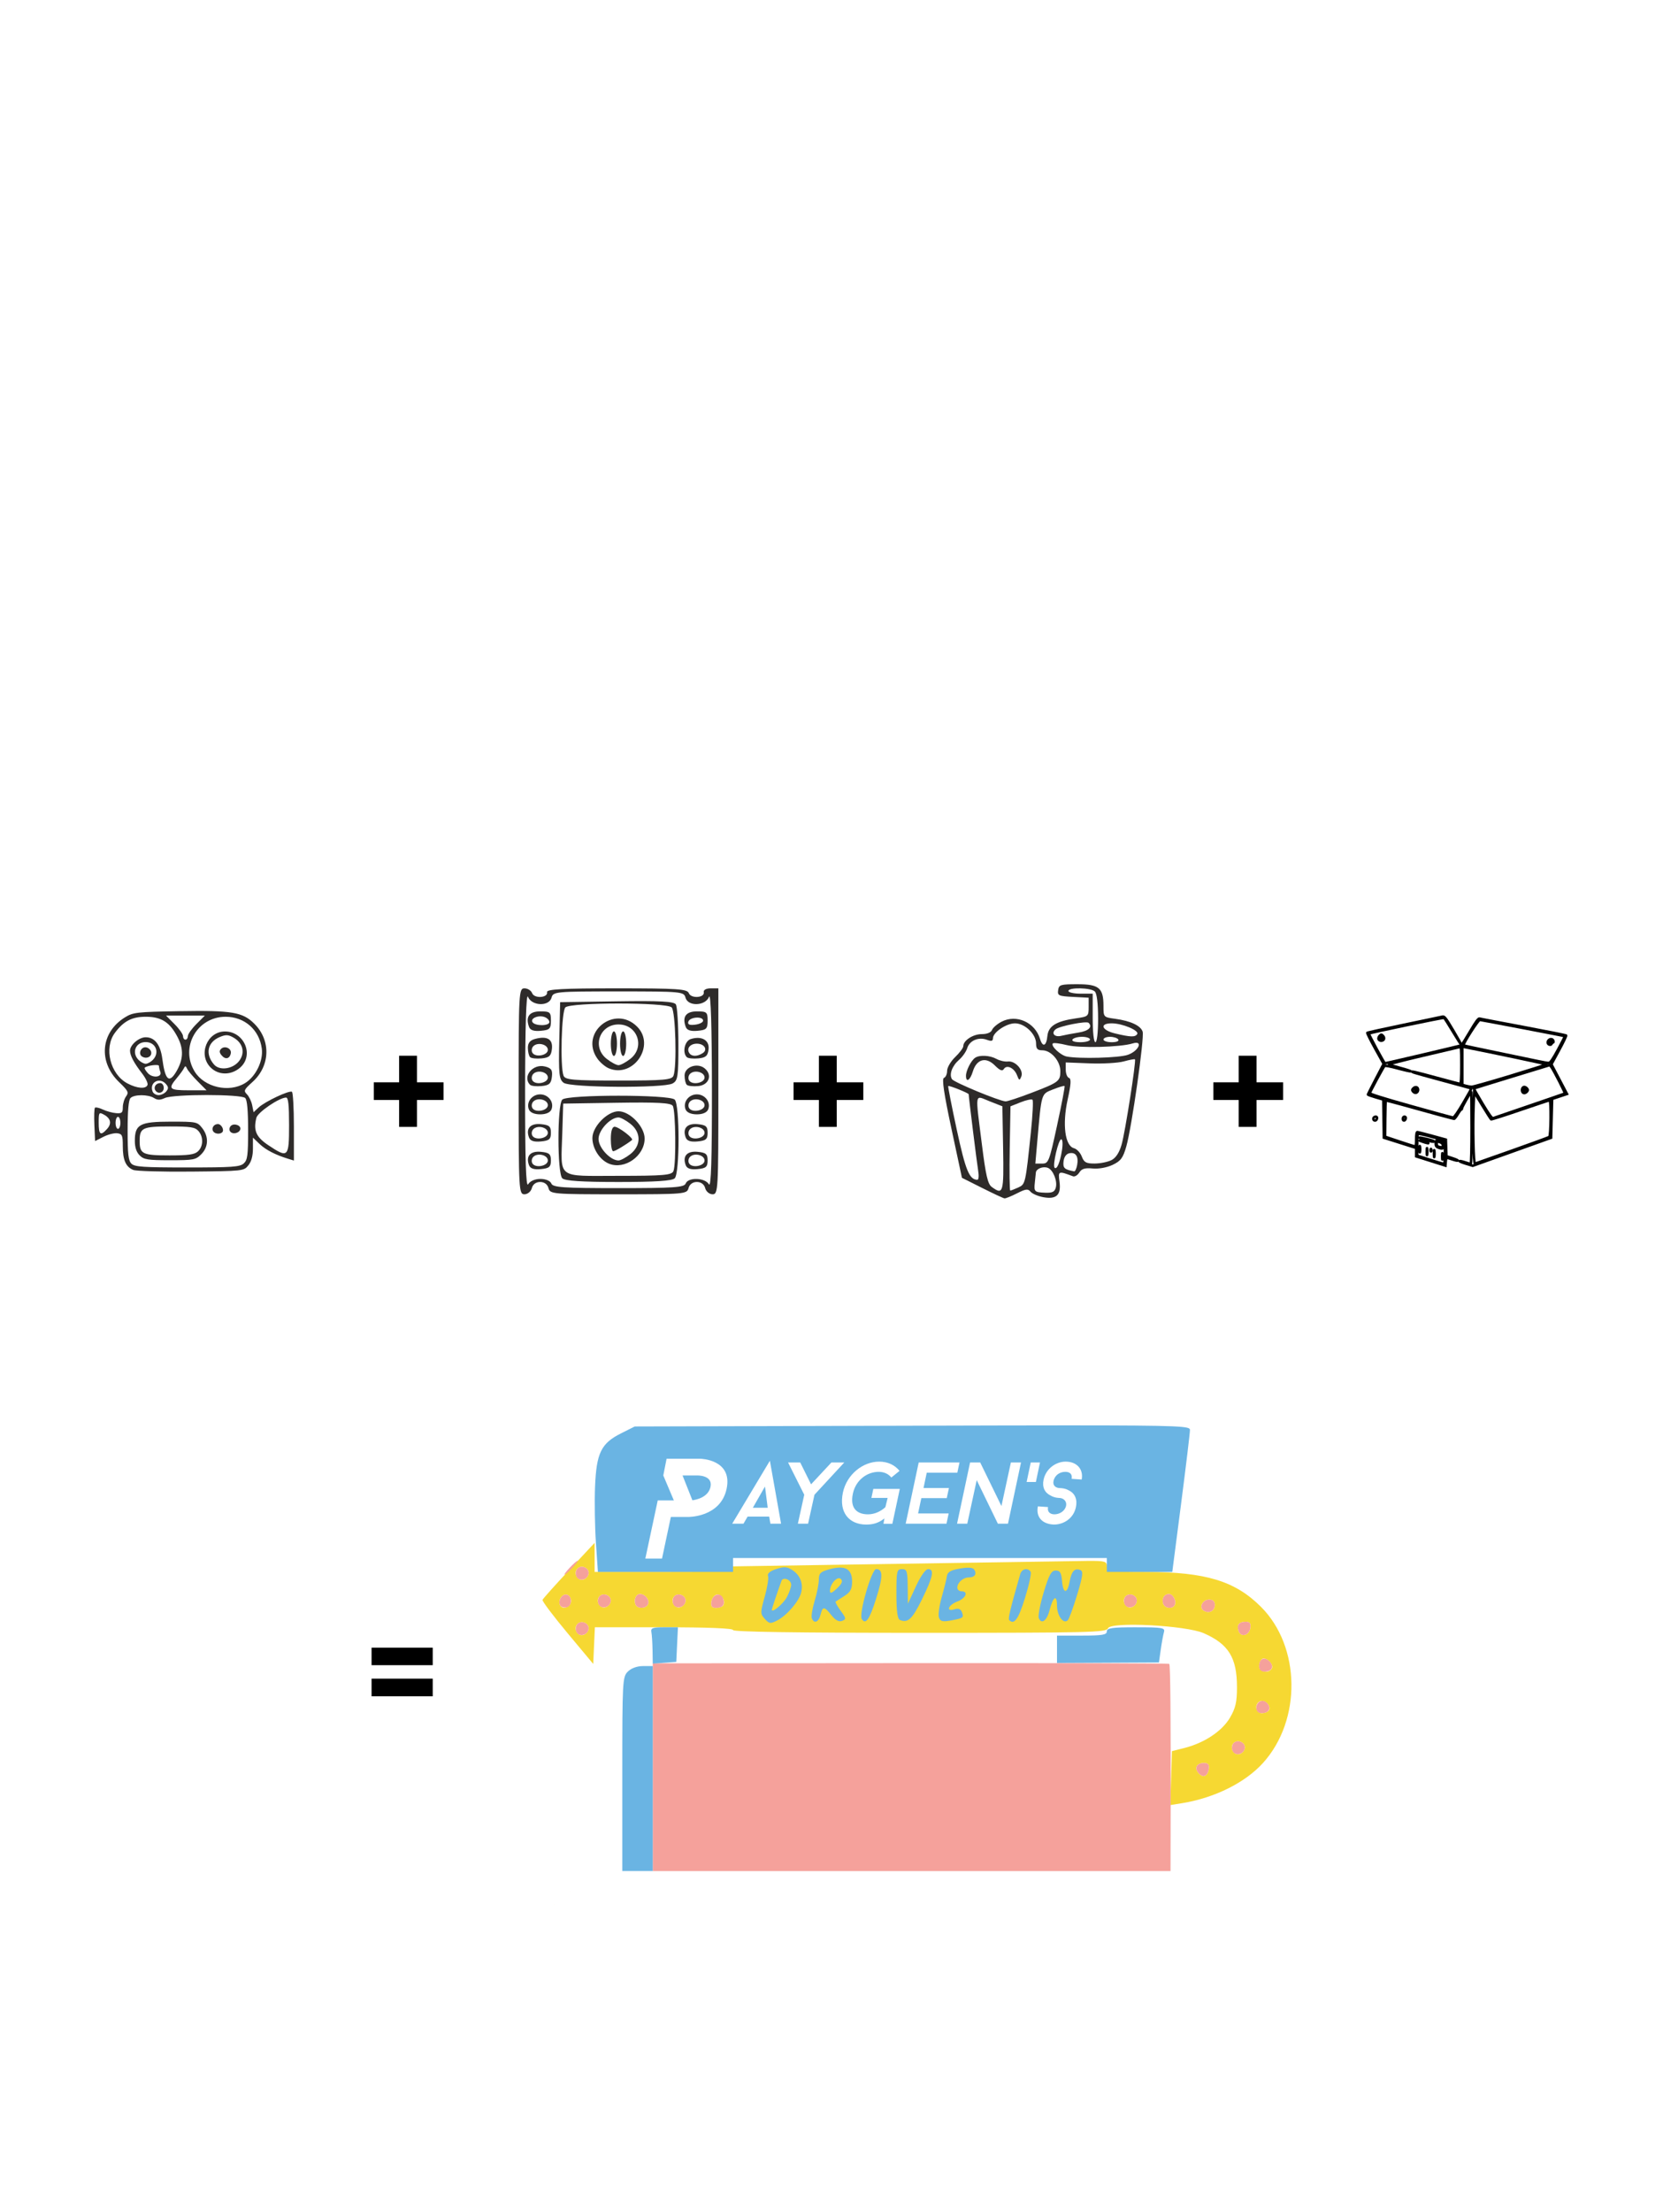 <?xml version="1.0" encoding="UTF-8" standalone="no"?>
<!-- Created with Inkscape (http://www.inkscape.org/) -->

<svg
   xmlns:dc="http://purl.org/dc/elements/1.1/"
   xmlns:cc="http://creativecommons.org/ns#"
   xmlns:rdf="http://www.w3.org/1999/02/22-rdf-syntax-ns#"
   xmlns:svg="http://www.w3.org/2000/svg"
   xmlns="http://www.w3.org/2000/svg"
   xmlns:sodipodi="http://sodipodi.sourceforge.net/DTD/sodipodi-0.dtd"
   xmlns:inkscape="http://www.inkscape.org/namespaces/inkscape"
   id="svg4210"
   version="1.1"
   inkscape:version="0.91 r13725"
   xml:space="preserve"
   width="333.071"
   height="442.914"
   viewBox="0 0 333.071 442.914"
   sodipodi:docname="drive_in_movie.svg"><defs
     id="defs4214" /><sodipodi:namedview
     pagecolor="#ffffff"
     bordercolor="#666666"
     borderopacity="1"
     objecttolerance="10"
     gridtolerance="10"
     guidetolerance="10"
     inkscape:pageopacity="0"
     inkscape:pageshadow="2"
     inkscape:window-width="1920"
     inkscape:window-height="1019"
     id="namedview4212"
     showgrid="false"
     inkscape:zoom="1.8197674"
     inkscape:cx="166.53563"
     inkscape:cy="221.45688"
     inkscape:window-x="1920"
     inkscape:window-y="29"
     inkscape:window-maximized="1"
     inkscape:current-layer="g4218" /><g
     id="g4218"
     inkscape:groupmode="layer"
     inkscape:label="Winter_Handbook"
     transform="matrix(1.25,0,0,-1.25,0,442.914)"><path
       inkscape:connector-curvature="0"
       id="path4396"
       d="m 21.341,166.954 c -1.189,0.494 -1.666,1.587 -1.666,3.817 0,1.707 -0.1,1.943 -0.869,2.053 -0.478,0.068 -1.477,-0.185 -2.22,-0.562 l -1.351,-0.685 -0.115,2.565 c -0.063,1.411 -0.021,2.659 0.095,2.775 0.116,0.116 0.689,-0.016 1.274,-0.292 0.585,-0.276 1.541,-0.537 2.125,-0.58 0.911,-0.067 1.062,0.068 1.062,0.945 0,0.562 0.235,1.344 0.522,1.737 0.467,0.638 0.347,0.882 -1.121,2.294 -3.374,3.245 -2.953,7.944 0.928,10.357 1.313,0.816 1.907,0.884 8.789,1.001 8.381,0.142 10.093,-0.146 11.964,-2.017 2.676,-2.676 2.546,-6.75 -0.297,-9.319 -1.379,-1.246 -1.456,-1.416 -0.896,-1.977 0.337,-0.337 0.715,-1.122 0.839,-1.743 l 0.226,-1.13 0.817,0.765 c 1.009,0.945 4.896,2.777 5.327,2.51 0.174,-0.107 0.316,-2.629 0.316,-5.604 l 0,-5.409 -0.869,0.265 c -2.08,0.635 -3.645,1.442 -4.634,2.389 l -1.062,1.017 0,-1.767 c 0,-1.164 -0.252,-2.078 -0.737,-2.679 -0.73,-0.903 -0.82,-0.912 -9.171,-0.994 -4.638,-0.045 -8.813,0.075 -9.277,0.268 z m 17.706,1.033 c 0.61,0.552 0.706,1.276 0.706,5.329 0,3.133 -0.154,4.843 -0.463,5.153 -0.636,0.636 -11.474,0.637 -12.868,0.002 -0.784,-0.357 -1.178,-0.357 -1.75,0 -0.953,0.595 -3.164,0.594 -3.761,-0.002 -0.31,-0.31 -0.463,-2.027 -0.463,-5.185 0,-3.778 0.121,-4.843 0.607,-5.329 0.514,-0.514 1.88,-0.607 8.947,-0.607 7.219,0 8.435,0.086 9.046,0.639 z m -16.67,1.292 c -0.515,0.515 -0.772,1.287 -0.772,2.317 0,2.661 0.798,3.089 5.764,3.089 4.098,0 4.242,-0.029 5.02,-1.017 1.083,-1.377 1.025,-3.04 -0.147,-4.213 -0.886,-0.886 -1.211,-0.948 -5.02,-0.948 -3.557,0 -4.17,0.098 -4.844,0.772 z m 9.333,0.639 c 0.879,0.796 0.911,2.356 0.067,3.288 -0.539,0.596 -1.252,0.706 -4.556,0.706 -4.398,0 -4.844,-0.213 -4.844,-2.317 0,-2.098 0.451,-2.317 4.777,-2.317 3.041,0 3.999,0.134 4.556,0.639 z m 2.444,3.222 c -0.315,0.51 0.107,1.158 0.754,1.158 0.565,0 1.068,-0.945 0.7,-1.314 -0.36,-0.36 -1.19,-0.271 -1.454,0.155 z m 2.695,0.012 c -0.15,0.243 -0.091,0.623 0.131,0.845 0.519,0.519 1.729,0.066 1.518,-0.568 -0.215,-0.645 -1.308,-0.829 -1.649,-0.277 z m 9.468,0.953 c 0,3.297 -0.124,4.44 -0.483,4.437 -1.09,-0.008 -4.532,-2.351 -4.754,-3.236 -0.508,-2.025 -0.05,-3.082 1.902,-4.386 3.188,-2.131 3.335,-1.99 3.335,3.186 z M 17.152,173.512 c 0.79,0.873 0.594,1.71 -0.544,2.319 -0.747,0.4 -0.794,0.321 -0.794,-1.326 0,-1.921 0.299,-2.142 1.338,-0.993 z m 2.137,0.98 c 0,0.531 -0.174,0.965 -0.386,0.965 -0.212,0 -0.386,-0.434 -0.386,-0.965 0,-0.531 0.174,-0.965 0.386,-0.965 0.212,0 0.386,0.434 0.386,0.965 z m 7.336,5.02 c 0.383,0.462 0.383,0.696 0,1.158 -1.027,1.238 -2.746,0.323 -2.177,-1.158 0.122,-0.319 0.554,-0.579 0.959,-0.579 0.405,0 0.953,0.261 1.218,0.579 z m -1.738,0.193 c -0.323,0.523 0.113,1.158 0.795,1.158 0.306,0 0.556,-0.348 0.556,-0.772 0,-0.799 -0.932,-1.066 -1.351,-0.386 z m 6.771,1.448 c -0.792,0.796 -1.553,1.709 -1.692,2.027 -0.195,0.447 -0.305,0.466 -0.483,0.082 -0.126,-0.273 -0.648,-0.993 -1.158,-1.6 -1.455,-1.729 -1.23,-1.957 1.922,-1.957 l 2.851,0 z m -8.018,-0.579 c 0.093,0.265 -0.302,1.091 -0.877,1.834 -1.309,1.69 -1.93,2.863 -1.93,3.643 0,0.925 1.43,2.149 2.51,2.149 1.445,0 2.362,-1.181 2.659,-3.422 0.457,-3.448 1.088,-4.033 2.242,-2.08 1.136,1.924 1.207,3.592 0.232,5.48 -1.259,2.437 -2.606,3.305 -5.133,3.305 -2.204,0 -3.525,-0.688 -4.928,-2.567 -1.813,-2.429 -0.757,-6.663 2.026,-8.119 1.56,-0.817 2.957,-0.914 3.2,-0.222 z m 15.614,0.276 c 1.732,1.056 2.956,3.58 2.692,5.549 -0.404,3.009 -2.768,5.083 -5.794,5.083 -4.586,0 -7.353,-4.903 -4.957,-8.781 1.558,-2.522 5.481,-3.423 8.058,-1.851 z m -5.504,2.506 c -2.057,2.057 -0.58,5.771 2.295,5.771 3.117,0 4.708,-3.828 2.412,-5.803 -1.441,-1.24 -3.449,-1.226 -4.707,0.033 z m 4.591,1.079 c 0.973,1.308 0.573,2.869 -0.954,3.726 -0.828,0.465 -1.208,0.479 -2.165,0.082 -1.985,-0.822 -2.386,-2.716 -0.933,-4.405 0.904,-1.051 3.063,-0.732 4.052,0.597 z m -2.839,0.873 c -0.365,0.439 -0.388,0.725 -0.084,1.029 0.586,0.586 1.715,0.073 1.563,-0.71 -0.173,-0.894 -0.876,-1.046 -1.479,-0.319 z m -9.821,-2.624 c -0.118,0.308 -0.215,0.723 -0.215,0.922 0,0.316 -1.853,0.085 -2.282,-0.284 -0.087,-0.075 0.14,-0.466 0.505,-0.869 0.768,-0.848 2.337,-0.666 1.993,0.231 z m -1.208,1.876 c 1.166,1.166 0.495,2.868 -1.131,2.868 -1.626,0 -2.297,-1.702 -1.131,-2.868 0.334,-0.334 0.843,-0.607 1.131,-0.607 0.288,0 0.797,0.273 1.131,0.607 z m -1.705,0.548 c -0.701,0.433 -0.16,1.634 0.665,1.475 0.37,-0.071 0.726,-0.41 0.792,-0.752 0.141,-0.733 -0.737,-1.169 -1.457,-0.723 z m 7.331,3.272 c 0,0.311 0.614,1.18 1.364,1.931 l 1.364,1.364 -3.115,0 -3.115,0 1.364,-1.364 c 0.75,-0.75 1.364,-1.619 1.364,-1.931 0,-0.311 0.174,-0.566 0.386,-0.566 0.212,0 0.386,0.255 0.386,0.566 z"
       style="fill:#2e2b2a"
       sodipodi:nodetypes="sssscscssssssssssscssscsscssssssscscsssssssssssssssssssssssssscsssssssssssssssssssssssssscssssssssssssssssscssccssssssssssssssssssssssssscccssss" /><path
       inkscape:connector-curvature="0"
       id="path4260"
       style="font-style:normal;font-variant:normal;font-weight:normal;font-stretch:normal;font-size:medium;line-height:125%;font-family:'Baron Neue';-inkscape-font-specification:'Baron Neue';text-align:start;letter-spacing:0px;word-spacing:0px;writing-mode:lr-tb;text-anchor:start;fill:#000000;fill-opacity:1;stroke:none;stroke-width:1px;stroke-linecap:butt;stroke-linejoin:miter;stroke-opacity:1"
       d="m 71.063,180.985 -4.256,0 0,4.256 -2.856,0 0,-4.256 -4.06,0 0,-2.828 4.06,0 0,-4.312 2.856,0 0,4.312 4.256,0 0,2.828 z" /><path
       style="fill:#2e2b2a"
       d="m 83.101,179.543 c 0,15.853 0.036,16.492 0.932,16.492 0.513,0 1.065,-0.348 1.229,-0.773 0.349,-0.909 2.581,-0.751 2.393,0.169 -0.094,0.463 2.509,0.604 11.147,0.604 9.788,0 11.309,-0.102 11.567,-0.773 0.349,-0.909 2.581,-0.751 2.393,0.169 -0.071,0.349 0.397,0.604 1.108,0.604 l 1.231,0 0,-16.492 c 0,-15.824 -0.038,-16.492 -0.927,-16.492 -0.513,0 -1.042,0.44 -1.185,0.985 -0.158,0.606 -0.672,0.985 -1.334,0.985 -0.663,0 -1.176,-0.379 -1.334,-0.985 -0.248,-0.947 -0.672,-0.985 -11.22,-0.985 -10.548,0 -10.972,0.037 -11.22,0.985 -0.158,0.606 -0.672,0.985 -1.334,0.985 -0.663,0 -1.176,-0.379 -1.334,-0.985 -0.143,-0.545 -0.672,-0.985 -1.185,-0.985 -0.89,0 -0.927,0.669 -0.927,16.492 z m 3.486,-14.031 c 0.851,0 1.587,-0.311 1.751,-0.738 0.24,-0.624 1.902,-0.738 10.763,-0.738 8.861,0 10.523,0.114 10.763,0.738 0.399,1.04 3.095,0.951 3.721,-0.123 0.348,-0.598 0.497,4.042 0.486,15.138 -0.01,10.044 -0.182,15.588 -0.461,14.892 -0.601,-1.496 -3.398,-1.587 -3.78,-0.123 -0.247,0.946 -0.672,0.985 -10.727,0.985 -10.056,0 -10.48,-0.039 -10.727,-0.985 -0.383,-1.464 -3.179,-1.373 -3.78,0.123 -0.279,0.695 -0.451,-4.848 -0.461,-14.892 -0.011,-11.097 0.138,-15.736 0.486,-15.138 0.3,0.516 1.091,0.862 1.97,0.862 z m 3.505,0.099 c -0.815,0.815 -0.815,11.788 0,12.603 0.83,0.83 17.188,0.83 18.018,0 0.815,-0.815 0.815,-11.788 0,-12.603 -0.413,-0.413 -3.118,-0.591 -9.009,-0.591 -5.891,0 -8.596,0.177 -9.009,0.591 z m 17.818,1.173 c 0.442,1.152 0.348,9.704 -0.114,10.433 -0.303,0.478 -2.443,0.595 -8.977,0.492 l -8.579,-0.135 -0.144,-4.677 c -0.232,-7.522 -1.051,-6.892 8.963,-6.892 7.345,0 8.596,0.11 8.852,0.779 z m -10.356,1.176 c -1.465,0.606 -2.637,2.429 -2.637,4.101 0,1.827 2.4,4.283 4.185,4.283 1.831,0 4.185,-2.456 4.185,-4.365 0,-2.801 -3.219,-5.058 -5.732,-4.019 z m 3.45,1.527 c 1.743,1.371 1.743,3.481 0,4.852 -0.713,0.561 -1.57,1.02 -1.903,1.02 -1.307,0 -3.2,-2.038 -3.2,-3.446 0,-1.408 1.893,-3.446 3.2,-3.446 0.333,0 1.189,0.459 1.903,1.02 z m -3.134,2.426 c 0,1.256 0.223,1.963 0.615,1.953 0.665,-0.018 3.095,-1.88 2.777,-2.128 -0.98,-0.767 -2.703,-1.794 -3.01,-1.794 -0.211,0 -0.383,0.886 -0.383,1.969 z m -13.102,-4.216 c -0.56,1.46 0.196,2.319 1.899,2.155 1.341,-0.129 1.603,-0.356 1.603,-1.385 0,-1.029 -0.263,-1.256 -1.603,-1.385 -1.104,-0.106 -1.695,0.085 -1.899,0.615 z m 3.01,0.763 c 0,0.876 -1.624,1.288 -2.323,0.588 -0.273,-0.273 -0.339,-0.749 -0.147,-1.059 0.489,-0.792 2.471,-0.414 2.471,0.471 z m 22.098,-0.763 c -0.56,1.46 0.196,2.319 1.899,2.155 1.341,-0.129 1.603,-0.356 1.603,-1.385 0,-1.029 -0.263,-1.256 -1.603,-1.385 -1.104,-0.106 -1.695,0.085 -1.899,0.615 z m 3.01,0.763 c 0,0.876 -1.624,1.288 -2.323,0.588 -0.273,-0.273 -0.339,-0.749 -0.147,-1.059 0.489,-0.792 2.471,-0.414 2.471,0.471 z m -28.118,3.668 c -0.56,1.46 0.196,2.319 1.899,2.155 1.341,-0.129 1.603,-0.356 1.603,-1.385 0,-1.029 -0.263,-1.256 -1.603,-1.385 -1.104,-0.106 -1.695,0.085 -1.899,0.615 z m 3.01,0.763 c 0,0.876 -1.624,1.288 -2.323,0.588 -0.273,-0.273 -0.339,-0.749 -0.147,-1.059 0.489,-0.792 2.471,-0.414 2.471,0.471 z m 22.098,-0.763 c -0.56,1.46 0.196,2.319 1.899,2.155 1.341,-0.129 1.603,-0.356 1.603,-1.385 0,-1.029 -0.263,-1.256 -1.603,-1.385 -1.104,-0.106 -1.695,0.085 -1.899,0.615 z m 3.01,0.763 c 0,0.876 -1.624,1.288 -2.323,0.588 -0.273,-0.273 -0.339,-0.749 -0.147,-1.059 0.489,-0.792 2.471,-0.414 2.471,0.471 z m -28.155,3.766 c -0.442,1.151 0.502,2.395 1.817,2.395 1.315,0 2.259,-1.244 1.817,-2.395 -0.193,-0.503 -0.875,-0.805 -1.817,-0.805 -0.942,0 -1.624,0.302 -1.817,0.805 z m 3.048,0.665 c 0,0.876 -1.624,1.287 -2.323,0.588 -0.273,-0.273 -0.339,-0.749 -0.147,-1.059 0.489,-0.792 2.471,-0.414 2.471,0.471 z m 22.06,-0.665 c -0.442,1.151 0.502,2.395 1.817,2.395 1.315,0 2.259,-1.244 1.817,-2.395 -0.193,-0.503 -0.875,-0.805 -1.817,-0.805 -0.942,0 -1.624,0.302 -1.817,0.805 z m 3.048,0.665 c 0,0.876 -1.624,1.287 -2.323,0.588 -0.273,-0.273 -0.339,-0.749 -0.147,-1.059 0.489,-0.792 2.471,-0.414 2.471,0.471 z m -27.956,3.265 c -1.294,1.294 0.434,3.422 2.381,2.933 1.03,-0.259 1.239,-0.569 1.114,-1.655 -0.125,-1.087 -0.434,-1.364 -1.649,-1.483 -0.822,-0.081 -1.653,0.012 -1.846,0.205 z m 2.848,1.165 c 0,0.876 -1.624,1.287 -2.323,0.588 -0.273,-0.273 -0.339,-0.749 -0.147,-1.059 0.489,-0.792 2.471,-0.414 2.471,0.471 z m 2.54,-0.85 c -0.739,0.54 -0.831,1.416 -0.709,6.769 l 0.139,6.149 9.072,0.135 c 6.928,0.103 9.166,-0.014 9.469,-0.492 0.219,-0.345 0.401,-3.222 0.405,-6.394 0.007,-5.202 -0.086,-5.817 -0.945,-6.277 -1.425,-0.763 -16.366,-0.668 -17.431,0.111 z m 17.592,1.143 c 0.563,1.468 0.327,10.319 -0.292,10.938 -0.828,0.828 -16.206,0.828 -17.034,0 -0.619,-0.619 -0.855,-9.47 -0.292,-10.938 0.257,-0.669 1.503,-0.779 8.809,-0.779 7.306,0 8.552,0.11 8.809,0.779 z m -10.356,1.176 c -0.58,0.24 -1.411,0.945 -1.846,1.566 -2.905,4.148 2.776,8.712 6.37,5.117 3.009,-3.009 -0.582,-8.314 -4.524,-6.683 z m 3.45,1.527 c 2.391,1.881 1.139,5.503 -1.903,5.503 -3.042,0 -4.294,-3.622 -1.903,-5.503 0.713,-0.561 1.57,-1.02 1.903,-1.02 0.333,0 1.189,0.459 1.903,1.02 z m -3.134,2.426 c 0,1.083 0.222,1.969 0.492,1.969 0.271,0 0.492,-0.886 0.492,-1.969 0,-1.083 -0.222,-1.969 -0.492,-1.969 -0.271,0 -0.492,0.886 -0.492,1.969 z m 1.477,0 c 0,1.083 0.222,1.969 0.492,1.969 0.271,0 0.492,-0.886 0.492,-1.969 0,-1.083 -0.222,-1.969 -0.492,-1.969 -0.271,0 -0.492,0.886 -0.492,1.969 z m 10.69,-6.587 c -0.193,0.193 -0.352,0.864 -0.352,1.491 0,1.382 2.06,2.104 3.23,1.133 1.268,-1.052 0.68,-2.661 -1.032,-2.829 -0.822,-0.081 -1.653,0.012 -1.846,0.205 z m 2.848,1.165 c 0,0.876 -1.624,1.287 -2.323,0.588 -0.273,-0.273 -0.339,-0.749 -0.147,-1.059 0.489,-0.792 2.471,-0.414 2.471,0.471 z m -27.956,3.265 c -0.193,0.193 -0.352,0.864 -0.352,1.491 0,0.804 0.361,1.23 1.23,1.448 1.899,0.477 2.798,-0.086 2.619,-1.641 -0.127,-1.108 -0.429,-1.383 -1.651,-1.503 -0.822,-0.081 -1.653,0.012 -1.846,0.205 z m 2.848,1.165 c 0,0.876 -1.624,1.287 -2.323,0.588 -0.273,-0.273 -0.339,-0.749 -0.147,-1.059 0.489,-0.792 2.471,-0.414 2.471,0.471 z m 22.259,-1.165 c -0.741,0.741 -0.337,2.587 0.633,2.895 1.749,0.555 3.029,-0.18 2.859,-1.642 -0.123,-1.059 -0.439,-1.34 -1.646,-1.458 -0.822,-0.081 -1.653,0.012 -1.846,0.205 z m 2.542,0.632 c 0.87,0.551 0.28,1.524 -0.925,1.524 -1.057,0 -1.681,-0.749 -1.231,-1.477 0.372,-0.602 1.249,-0.622 2.155,-0.048 z m -27.8,4.172 c -0.626,1.631 0.001,2.522 1.775,2.522 1.579,0 1.716,-0.118 1.716,-1.477 0,-1.307 -0.184,-1.495 -1.603,-1.631 -1.081,-0.104 -1.696,0.087 -1.888,0.587 z m 3.245,0.814 c 0,0.279 -0.332,0.635 -0.738,0.791 -0.986,0.378 -2.356,-0.18 -1.971,-0.803 0.403,-0.652 2.71,-0.642 2.71,0.012 z m 21.863,-0.814 c -0.626,1.631 0.001,2.522 1.775,2.522 1.579,0 1.716,-0.118 1.716,-1.477 0,-1.307 -0.184,-1.495 -1.603,-1.631 -1.081,-0.104 -1.696,0.087 -1.888,0.587 z m 2.768,1.045 c -0.023,0.736 -2.115,0.594 -2.366,-0.161 -0.152,-0.456 0.174,-0.605 1.082,-0.492 0.715,0.088 1.293,0.383 1.284,0.653 z"
       id="path4409"
       inkscape:connector-curvature="0"
       sodipodi:nodetypes="sssssssscsssssssssssscssssssssssssssssssscscssssssssssssssscssssssssssssssssssssssssssssssssssssssssssssssssssssssssscssscsssssscscsssssssssssssssssssssssssssscssscsssscsssscsssscsssccssccsssssssssssssssssss" /><path
       inkscape:connector-curvature="0"
       id="path4411"
       d="m 157.368,164.062 -3.24,1.627 -1.693,7.919 c -1.203,5.624 -1.547,7.967 -1.188,8.087 0.278,0.093 0.505,0.602 0.505,1.132 0,0.53 0.583,1.522 1.296,2.205 0.713,0.683 1.296,1.467 1.296,1.742 0,0.913 1.561,1.93 2.963,1.93 0.846,0 1.482,0.258 1.638,0.664 0.14,0.365 0.838,0.965 1.551,1.334 2.362,1.222 5.337,-0.113 6.138,-2.754 0.427,-1.409 1.024,-1.192 1.181,0.429 0.157,1.628 1.4,2.399 4.599,2.857 1.959,0.28 2.015,0.331 2.015,1.795 l 0,1.506 -2.511,0.13 c -2.307,0.12 -2.5,0.207 -2.376,1.08 0.124,0.872 0.375,0.95 3.086,0.95 3.464,0 4.177,-0.594 4.177,-3.479 0,-1.801 0.001,-1.803 1.889,-2.061 2.465,-0.338 4.082,-1.097 4.388,-2.06 0.301,-0.948 -1.744,-15.305 -2.617,-18.374 -0.528,-1.857 -0.884,-2.337 -2.189,-2.957 -0.914,-0.434 -2.238,-0.675 -3.201,-0.583 -1.244,0.119 -1.764,-0.038 -2.142,-0.643 -0.275,-0.44 -0.731,-0.713 -1.013,-0.607 -2.357,0.885 -2.392,0.87 -2.158,-0.878 0.285,-2.126 -0.5,-2.862 -2.627,-2.463 -0.841,0.158 -1.75,0.552 -2.019,0.877 -0.409,0.493 -0.763,0.45 -2.158,-0.261 -0.918,-0.468 -1.822,-0.833 -2.01,-0.811 -0.188,0.022 -1.799,0.773 -3.581,1.668 z m 11.803,0.078 c 0.276,1.055 -0.443,2.823 -1.279,3.144 -0.774,0.297 -1.876,-0.141 -1.921,-0.765 -0.02,-0.272 -0.092,-0.98 -0.161,-1.574 -0.17,-1.468 -0.06,-1.578 1.645,-1.642 1.162,-0.044 1.534,0.138 1.717,0.837 z m -8.445,6.256 -0.119,6.747 -2.052,0.805 c -2.443,0.959 -2.31,1.706 -1.229,-6.915 0.62,-4.949 0.943,-6.342 1.573,-6.803 1.84,-1.345 1.952,-0.966 1.827,6.167 z m 2.411,-6.264 c 1.165,0.531 1.169,0.546 2.044,8.927 0.28,2.681 0.394,4.989 0.254,5.129 -0.14,0.14 -0.992,-0.039 -1.893,-0.398 l -1.638,-0.653 -0.119,-6.744 c -0.065,-3.709 -0.026,-6.744 0.088,-6.744 0.114,0 0.683,0.217 1.265,0.482 z m -6.402,2.649 c -0.193,1.132 -1.527,11.868 -1.527,12.292 0,0.184 -3.144,1.446 -3.275,1.315 -0.066,-0.066 0.552,-3.227 1.373,-7.025 1.407,-6.511 2.016,-7.986 3.3,-7.986 0.203,0 0.261,0.632 0.129,1.404 z m 15.851,0.944 c 0.261,1.364 -0.213,2.096 -1.232,1.903 -0.506,-0.096 -0.862,-0.586 -0.945,-1.302 -0.125,-1.074 0.131,-1.315 1.703,-1.603 0.15,-0.028 0.364,0.423 0.475,1.002 z m -2.437,2.337 c 0.164,1.024 0.114,1.794 -0.115,1.794 -0.444,0 -1.422,-4.19 -1.062,-4.55 0.362,-0.362 0.868,0.821 1.177,2.756 z m -0.772,4.049 c 0.734,3.378 1.272,6.205 1.196,6.281 -0.077,0.077 -0.916,-0.171 -1.864,-0.551 -1.914,-0.766 -1.817,-0.439 -2.527,-8.525 l -0.294,-3.348 1.078,0 c 1.036,0 1.129,0.239 2.413,6.142 z m 8.706,-5.592 c 0.702,0.355 1.252,1.194 1.624,2.477 0.57,1.967 2.367,13.445 2.14,13.672 -0.068,0.068 -0.874,-0.084 -1.791,-0.337 -0.917,-0.253 -3.385,-0.394 -5.483,-0.312 l -3.815,0.148 2.2e-4,-1.152 c 1.1e-4,-0.634 0.232,-1.229 0.516,-1.324 0.389,-0.13 0.336,-0.99 -0.212,-3.487 -0.87,-3.961 -0.422,-7.399 1.013,-7.774 0.458,-0.12 1.024,-0.722 1.259,-1.339 0.356,-0.936 0.696,-1.121 2.057,-1.115 0.897,0.003 2.108,0.248 2.693,0.544 z m -12.86,10.761 c 4.446,1.703 4.671,1.873 4.671,3.508 0,1.606 -1.49,3.323 -2.883,3.323 -0.788,0 -1.005,0.237 -1.005,1.1 0,1.498 -1.807,3.22 -3.378,3.22 -1.393,0 -3.534,-1.452 -3.534,-2.396 0,-0.449 -0.252,-0.511 -0.972,-0.24 -1.32,0.497 -2.775,-0.119 -3.144,-1.331 -0.167,-0.55 -0.751,-1.389 -1.297,-1.864 -1.129,-0.983 -1.634,-2.346 -1.152,-3.111 0.317,-0.504 7.56,-3.504 8.589,-3.558 0.282,-0.015 2.128,0.592 4.104,1.349 z m -10.447,2.756 c 0,0.831 0.826,2.452 1.469,2.881 0.722,0.482 2.364,0.392 3.419,-0.187 0.519,-0.285 1.343,-0.47 1.831,-0.412 1.183,0.141 2.553,-1.392 2.146,-2.401 -0.281,-0.695 -0.349,-0.674 -0.69,0.209 -0.452,1.173 -1.651,1.733 -2.112,0.986 -0.24,-0.388 -0.633,-0.23 -1.444,0.58 -1.425,1.425 -2.919,1.014 -3.52,-0.969 -0.433,-1.429 -1.099,-1.845 -1.099,-0.687 z m 25.912,3.344 c 1.77,0.606 2.548,2.378 0.805,1.834 -1.961,-0.613 -8.539,-0.782 -10.566,-0.271 -1.101,0.277 -2.106,0.399 -2.234,0.271 -0.384,-0.384 1.223,-1.904 2.219,-2.099 2.013,-0.394 8.354,-0.222 9.777,0.265 z m -6.042,2.459 c 0,0.238 -0.572,0.432 -1.27,0.432 -0.699,0 -1.391,-0.194 -1.537,-0.432 -0.159,-0.257 0.355,-0.432 1.27,-0.432 0.846,0 1.537,0.194 1.537,0.432 z m 1.296,3.369 c 0,2.381 -0.194,3.995 -0.518,4.32 -0.625,0.625 -4.233,0.698 -4.233,0.086 0,-0.238 0.875,-0.432 1.944,-0.432 l 1.944,0 0,-3.888 c 0,-2.304 0.176,-3.888 0.432,-3.888 0.255,0 0.432,1.555 0.432,3.801 z m 3.24,-3.369 c -0.147,0.238 -0.741,0.432 -1.321,0.432 -0.58,0 -1.054,-0.194 -1.054,-0.432 0,-0.238 0.595,-0.432 1.321,-0.432 0.771,0 1.21,0.18 1.054,0.432 z m -6.371,1.114 c 1.627,0.259 2.279,0.89 1.609,1.56 -0.331,0.331 -4.647,-0.515 -5.276,-1.034 -0.77,-0.637 -0.181,-1.319 0.906,-1.048 0.509,0.127 1.751,0.362 2.761,0.522 z m 9.401,-0.241 c 0.351,0.567 -2.393,1.719 -4.095,1.719 -1.985,0 -1.627,-1.097 0.526,-1.615 2.498,-0.601 3.249,-0.623 3.569,-0.104 z"
       style="fill:#2e2b2a"
       sodipodi:nodetypes="scscsssssssssscsssscsssscssssscssscsssscsssssscscssssscsssssscsssssscsscsssscsscccssscssssssssssscsssssssssssssscssssssssssscsssssssssssssssss" /><path
       inkscape:connector-curvature="0"
       id="path4257"
       style="font-style:normal;font-variant:normal;font-weight:normal;font-stretch:normal;font-size:medium;line-height:125%;font-family:'Baron Neue';-inkscape-font-specification:'Baron Neue';text-align:start;letter-spacing:0px;word-spacing:0px;writing-mode:lr-tb;text-anchor:start;fill:#000000;fill-opacity:1;stroke:none;stroke-width:1px;stroke-linecap:butt;stroke-linejoin:miter;stroke-opacity:1"
       d="m 138.324,180.985 -4.256,0 0,4.256 -2.856,0 0,-4.256 -4.06,0 0,-2.828 4.06,0 0,-4.312 2.856,0 0,4.312 4.256,0 0,2.828 z" /><path
       inkscape:connector-curvature="0"
       id="path4254"
       style="font-style:normal;font-variant:normal;font-weight:normal;font-stretch:normal;font-size:medium;line-height:125%;font-family:'Baron Neue';-inkscape-font-specification:'Baron Neue';text-align:start;letter-spacing:0px;word-spacing:0px;writing-mode:lr-tb;text-anchor:start;fill:#000000;fill-opacity:1;stroke:none;stroke-width:1px;stroke-linecap:butt;stroke-linejoin:miter;stroke-opacity:1"
       d="m 205.586,180.985 -4.256,0 0,4.256 -2.856,0 0,-4.256 -4.06,0 0,-2.828 4.06,0 0,-4.312 2.856,0 0,4.312 4.256,0 0,2.828 z" /><path
       style="color:#000000;font-style:normal;font-variant:normal;font-weight:normal;font-stretch:normal;font-size:medium;line-height:normal;font-family:sans-serif;text-indent:0;text-align:start;text-decoration:none;text-decoration-line:none;text-decoration-style:solid;text-decoration-color:#000000;letter-spacing:normal;word-spacing:normal;text-transform:none;direction:ltr;block-progression:tb;writing-mode:lr-tb;baseline-shift:baseline;text-anchor:start;white-space:normal;clip-rule:nonzero;display:inline;overflow:visible;visibility:visible;opacity:1;isolation:auto;mix-blend-mode:normal;color-interpolation:sRGB;color-interpolation-filters:linearRGB;solid-color:#000000;solid-opacity:1;fill:#000000;fill-opacity:1;fill-rule:nonzero;stroke:none;stroke-width:0.4;stroke-linecap:butt;stroke-linejoin:miter;stroke-miterlimit:4;stroke-dasharray:none;stroke-dashoffset:0;stroke-opacity:1;color-rendering:auto;image-rendering:auto;shape-rendering:auto;text-rendering:auto;enable-background:accumulate"
       d="m 231.775,167.372 -2.582,0.818 -2.482,0.785 0,0.82 0,0.529 -2.451,0.777 -2.727,0.863 -0.047,3.199 -0.041,2.908 -1.088,0.316 c -0.342,0.099 -0.652,0.2 -0.881,0.283 -0.115,0.042 -0.209,0.078 -0.281,0.111 -0.036,0.017 -0.065,0.033 -0.096,0.053 -0.015,0.01 -0.032,0.02 -0.053,0.041 -0.011,0.011 -0.022,0.024 -0.035,0.047 -0.006,0.011 -0.014,0.026 -0.019,0.043 -0.005,0.017 -0.008,0.062 -0.008,0.062 0,7.9e-4 0.002,0.034 0.004,0.043 0.002,0.009 0.004,0.016 0.006,0.021 0.003,0.011 0.007,0.019 0.01,0.027 0.006,0.017 0.012,0.034 0.021,0.055 0.018,0.042 0.044,0.096 0.076,0.164 0.065,0.135 0.157,0.323 0.271,0.551 0.229,0.455 0.545,1.069 0.891,1.732 l 1.207,2.316 -1.301,2.344 c -0.374,0.673 -0.703,1.295 -0.934,1.758 -0.115,0.231 -0.205,0.423 -0.266,0.564 -0.03,0.071 -0.053,0.129 -0.068,0.18 -0.008,0.025 -0.015,0.048 -0.019,0.08 -0.002,0.016 -0.003,0.034 0,0.062 0.002,0.014 0.003,0.031 0.012,0.053 0.004,0.011 0.017,0.035 0.018,0.035 3.3e-4,5.4e-4 0.031,0.039 0.031,0.039 4.1e-4,4.1e-4 0.025,0.022 0.033,0.027 0.008,0.005 0.014,0.009 0.019,0.012 0.011,0.006 0.018,0.009 0.025,0.012 0.014,0.006 0.027,0.009 0.041,0.014 0.029,0.009 0.064,0.018 0.107,0.029 0.087,0.023 0.208,0.053 0.361,0.09 0.308,0.073 0.745,0.173 1.279,0.291 1.069,0.236 2.53,0.547 4.125,0.879 1.594,0.332 3.084,0.643 4.199,0.877 1.115,0.234 1.873,0.396 1.949,0.414 0.11,0.026 0.255,0.016 0.377,-0.053 0.122,-0.069 0.227,-0.178 0.354,-0.34 0.254,-0.324 0.595,-0.882 1.176,-1.859 0.367,-0.618 0.696,-1.187 0.93,-1.605 0.117,-0.209 0.21,-0.38 0.273,-0.504 0.003,-0.005 0.003,-0.008 0.006,-0.014 0.07,0.106 0.143,0.217 0.24,0.373 0.251,0.401 0.581,0.943 0.928,1.531 0.48,0.815 0.812,1.349 1.061,1.684 0.124,0.167 0.227,0.284 0.33,0.367 0.103,0.083 0.235,0.145 0.373,0.105 -0.011,0.003 0.071,-0.015 0.178,-0.037 0.107,-0.022 0.256,-0.051 0.443,-0.088 0.374,-0.073 0.9,-0.175 1.535,-0.297 1.271,-0.243 2.986,-0.569 4.84,-0.916 1.854,-0.348 3.552,-0.674 4.793,-0.922 0.62,-0.124 1.126,-0.228 1.482,-0.305 0.178,-0.038 0.318,-0.071 0.418,-0.096 0.05,-0.012 0.089,-0.022 0.121,-0.031 0.016,-0.005 0.029,-0.01 0.045,-0.016 0.008,-0.003 0.016,-0.006 0.027,-0.012 0.006,-0.003 0.014,-0.006 0.023,-0.012 0.009,-0.006 0.037,-0.031 0.037,-0.031 4.3e-4,-4.4e-4 0.018,-0.02 0.025,-0.031 0.007,-0.011 0.013,-0.021 0.018,-0.031 0.008,-0.019 0.011,-0.037 0.014,-0.051 0.005,-0.028 0.003,-0.046 0.002,-0.062 -0.002,-0.033 -0.007,-0.057 -0.014,-0.082 -0.014,-0.051 -0.034,-0.105 -0.06,-0.172 -0.053,-0.135 -0.133,-0.313 -0.236,-0.529 -0.206,-0.432 -0.504,-1.01 -0.842,-1.633 l -1.174,-2.16 1.201,-2.281 1.359,-2.584 -1.416,-0.471 -1.062,-0.354 -0.078,-2.971 -0.086,-3.246 -6.408,-2.291 -6.342,-2.266 -1.148,0.35 c -0.303,0.093 -0.571,0.187 -0.762,0.266 -0.096,0.039 -0.171,0.073 -0.232,0.109 -0.031,0.018 -0.057,0.031 -0.092,0.068 -0.016,0.017 -0.036,0.045 -0.051,0.092 -0.046,-0.03 -0.09,-0.05 -0.117,-0.053 -0.035,-0.004 -0.066,-0.003 -0.098,0 -0.064,0.005 -0.136,0.017 -0.219,0.035 -0.166,0.036 -0.373,0.095 -0.594,0.17 -0.211,0.072 -0.418,0.139 -0.578,0.186 -0.067,0.02 -0.119,0.033 -0.166,0.045 -0.002,-0.007 -0.004,-0.006 -0.006,-0.014 -0.027,-0.096 -0.053,-0.245 -0.066,-0.408 l -0.07,-0.883 z m 4.189,0.457 0.162,0.059 c -0.009,0.018 -0.024,0.038 -0.029,0.055 -0.021,0.061 -0.034,0.127 -0.047,0.211 -0.027,0.168 -0.049,0.403 -0.07,0.699 -0.014,0.199 -0.021,0.547 -0.033,0.795 -2.7e-4,-0.012 2.7e-4,-0.035 0,-0.047 -0.012,-0.523 -0.027,-0.946 -0.043,-1.242 -0.008,-0.148 -0.016,-0.263 -0.025,-0.348 -0.005,-0.042 -0.01,-0.077 -0.018,-0.111 -0.002,-0.01 -0.008,-0.023 -0.012,-0.035 l 0.115,-0.035 z m -4.734,0.324 c 0.012,0.044 0.027,0.095 0.039,0.201 0.003,0.028 0.001,0.116 0.004,0.148 -0.007,-0.01 -0.014,-0.021 -0.027,-0.033 -0.009,-0.008 -0.035,-0.025 -0.035,-0.025 -5.3e-4,-3.1e-4 -0.052,-0.021 -0.053,-0.021 -5.3e-4,-1.3e-4 -0.068,-0.006 -0.068,-0.006 -5.2e-4,5e-5 -0.064,0.015 -0.065,0.016 -5e-4,2.2e-4 -0.046,0.027 -0.047,0.027 -5e-4,4e-4 -0.022,0.019 -0.029,0.027 -0.029,0.034 -0.035,0.057 -0.041,0.074 -0.013,0.035 -0.015,0.057 -0.019,0.084 -0.017,0.11 -0.022,0.272 -0.021,0.502 l 0,0.201 0.01,0 c 0.003,0.099 0.003,0.222 0.016,0.285 0.005,0.027 -2.6e-4,0.045 0.043,0.107 0.005,0.008 0.01,0.018 0.019,0.027 0.009,0.01 0.037,0.029 0.037,0.029 4.8e-4,3.2e-4 0.056,0.027 0.057,0.027 4.9e-4,1.4e-4 0.074,0.006 0.074,0.006 5e-4,-4e-5 0.066,-0.017 0.066,-0.018 5e-4,-2.3e-4 0.044,-0.027 0.045,-0.027 5.1e-4,-4.1e-4 0.02,-0.019 0.027,-0.027 0.007,-0.008 0.011,-0.015 0.016,-0.021 0.027,-0.04 0.027,-0.056 0.031,-0.076 2.5e-4,0.063 0.004,0.071 0.004,0.139 l 0,0.199 0,0.316 c -0.04,-0.031 -0.06,-0.084 -0.107,-0.1 -0.248,-0.082 -0.51,9.2e-4 -0.877,0.148 -0.163,0.065 -0.303,0.169 -0.387,0.318 -0.084,0.149 -0.107,0.322 -0.107,0.527 0,0.053 0.005,0.09 0.006,0.135 -0.019,-0.013 -0.035,-0.043 -0.051,-0.049 -0.043,-0.017 -0.08,-0.022 -0.117,-0.025 -0.073,-0.006 -0.173,0.027 -0.26,0.041 l 0,-0.041 -0.262,0.084 c -0.034,0.011 -0.128,0.035 -0.174,0.049 0.026,-0.018 0.052,-0.022 0.076,-0.098 0.017,-0.055 -0.003,-0.164 -0.055,-0.215 -0.052,-0.051 -0.094,-0.058 -0.123,-0.062 -0.058,-0.01 -0.093,-0.002 -0.137,0.004 -0.173,0.024 -0.443,0.102 -0.824,0.234 -0.163,0.056 -0.285,0.099 -0.371,0.131 -0.043,0.016 -0.077,0.029 -0.105,0.041 -0.014,0.006 -0.027,0.011 -0.043,0.019 -0.008,0.004 -0.017,0.01 -0.029,0.019 -0.006,0.005 -0.015,0.011 -0.023,0.019 -0.009,0.009 -0.031,0.038 -0.031,0.039 -2.1e-4,3.4e-4 -0.011,0.035 -0.019,0.062 -0.006,-0.221 -0.016,-0.411 -0.016,-0.664 l 0,-0.15 c 0.005,0.027 -2.6e-4,0.045 0.043,0.107 0.005,0.008 0.012,0.018 0.021,0.027 0.009,0.01 0.035,0.029 0.035,0.029 4.9e-4,3.2e-4 0.058,0.027 0.059,0.027 4.9e-4,1.4e-4 0.072,0.006 0.072,0.006 5e-4,-4e-5 0.066,-0.017 0.066,-0.018 5e-4,-2.3e-4 0.044,-0.027 0.045,-0.027 5.1e-4,-4.1e-4 0.02,-0.017 0.027,-0.025 0.007,-0.008 0.011,-0.017 0.016,-0.023 0.035,-0.053 0.034,-0.072 0.041,-0.1 0.007,-0.028 0.012,-0.057 0.018,-0.092 0.042,-0.279 0.045,-0.644 -0.004,-0.891 -0.006,-0.031 -0.011,-0.056 -0.021,-0.086 -0.005,-0.015 -0.012,-0.031 -0.027,-0.055 -0.008,-0.012 -0.019,-0.026 -0.037,-0.043 -0.009,-0.008 -0.035,-0.027 -0.035,-0.027 -5.3e-4,-3.1e-4 -0.052,-0.021 -0.053,-0.021 -5.2e-4,-1.3e-4 -0.068,-0.006 -0.068,-0.006 -5.2e-4,5e-5 -0.064,0.015 -0.064,0.016 -5.1e-4,2.2e-4 -0.046,0.027 -0.047,0.027 -5e-4,4e-4 -0.02,0.021 -0.027,0.029 -0.029,0.034 -0.037,0.055 -0.043,0.072 -0.01,0.028 -0.012,0.046 -0.016,0.066 l 0,-0.391 1.875,-0.604 c 0.553,-0.178 1.078,-0.341 1.479,-0.461 0.2,-0.06 0.37,-0.108 0.494,-0.143 0.045,-0.012 0.075,-0.019 0.107,-0.027 z m 4.258,0.004 c 0.006,0.065 0.01,0.124 0.016,0.223 0.016,0.288 0.031,0.71 0.043,1.23 0.024,1.041 0.038,2.478 0.037,4.059 -0.001,1.582 -0.009,3.021 -0.019,4.062 -0.005,0.462 -0.008,0.808 -0.014,1.092 -0.13,-0.21 -0.276,-0.454 -0.428,-0.721 -0.176,-0.31 -0.349,-0.625 -0.477,-0.873 -0.064,-0.124 -0.117,-0.232 -0.152,-0.311 -0.017,-0.039 -0.03,-0.072 -0.037,-0.092 -0.007,-0.02 -0.004,-0.04 -0.004,0.006 0,-0.089 -0.018,-0.171 -0.062,-0.246 -0.044,-0.075 -0.132,-0.158 -0.258,-0.158 0.075,0 0.083,0.021 0.084,0.021 0.001,9.9e-4 -0.01,-0.006 -0.023,-0.019 -0.026,-0.027 -0.068,-0.078 -0.115,-0.141 -0.094,-0.126 -0.212,-0.304 -0.328,-0.502 -0.124,-0.211 -0.254,-0.404 -0.371,-0.549 -0.058,-0.072 -0.114,-0.133 -0.168,-0.182 -0.054,-0.049 -0.085,-0.109 -0.23,-0.109 -0.057,0 -0.072,0.008 -0.111,0.016 -0.04,0.008 -0.089,0.019 -0.15,0.033 -0.123,0.029 -0.293,0.072 -0.506,0.127 -0.425,0.109 -1.022,0.267 -1.758,0.467 -1.472,0.399 -3.499,0.958 -5.799,1.604 -0.716,0.201 -1.374,0.377 -1.855,0.498 -0.241,0.06 -0.439,0.108 -0.574,0.137 -0.005,10e-4 -0.007,8.8e-4 -0.012,0.002 -8.2e-4,-0.013 -0.001,-0.019 -0.002,-0.033 -0.008,-0.149 -0.016,-0.365 -0.023,-0.629 -0.015,-0.528 -0.029,-1.249 -0.035,-2.035 l -0.023,-2.719 2.146,-0.719 c 0.627,-0.21 1.222,-0.404 1.672,-0.545 0.225,-0.07 0.413,-0.128 0.551,-0.168 0.06,-0.017 0.106,-0.029 0.145,-0.039 0.008,0.022 0.013,0.028 0.021,0.072 0.028,0.157 0.045,0.439 0.045,0.844 0,0.375 0.015,0.67 0.049,0.885 0.017,0.107 0.038,0.194 0.074,0.273 0.018,0.04 0.038,0.079 0.078,0.117 0.04,0.039 0.109,0.076 0.182,0.076 0.057,0 0.074,-0.007 0.119,-0.016 0.045,-0.009 0.102,-0.022 0.17,-0.037 0.136,-0.031 0.319,-0.076 0.535,-0.131 0.433,-0.109 1.001,-0.259 1.605,-0.424 l 2.336,-0.639 0.053,-1.479 0.043,-1.193 0.818,-0.266 c 0.267,-0.087 0.5,-0.173 0.668,-0.248 0.084,-0.037 0.151,-0.071 0.207,-0.107 0.028,-0.018 0.052,-0.033 0.086,-0.074 0.013,-0.015 0.026,-0.045 0.037,-0.078 0.046,0.031 0.091,0.05 0.119,0.053 0.036,0.004 0.065,0.002 0.098,0 0.065,-0.005 0.135,-0.017 0.219,-0.035 0.167,-0.036 0.377,-0.093 0.598,-0.168 0.211,-0.072 0.418,-0.139 0.58,-0.186 0.042,-0.012 0.069,-0.018 0.104,-0.027 z m 0.959,0.055 c 0.282,0.101 2.703,0.953 5.768,2.033 l 0.033,0.012 c 1.567,0.553 3.019,1.075 4.09,1.467 0.54,0.198 0.982,0.362 1.297,0.482 0.158,0.06 0.283,0.11 0.371,0.146 0.037,0.015 0.064,0.025 0.086,0.035 1.8e-4,8e-5 -1.8e-4,0.002 0,0.002 0.01,0.038 0.024,0.102 0.035,0.184 0.023,0.164 0.045,0.397 0.062,0.674 0.035,0.553 0.058,1.279 0.064,1.998 0.007,0.719 -0.002,1.434 -0.027,1.963 -0.013,0.265 -0.031,0.483 -0.051,0.627 -0.002,0.015 -0.004,0.018 -0.006,0.031 -0.064,-0.019 -0.133,-0.041 -0.232,-0.072 -0.248,-0.079 -0.598,-0.193 -1.023,-0.334 -0.852,-0.282 -2.008,-0.673 -3.26,-1.102 -1.253,-0.429 -2.405,-0.81 -3.254,-1.08 -0.424,-0.135 -0.771,-0.243 -1.02,-0.314 -0.124,-0.036 -0.224,-0.062 -0.299,-0.08 -0.037,-0.009 -0.066,-0.015 -0.096,-0.019 -0.015,-0.002 -0.031,-0.005 -0.051,-0.006 -0.01,-2.2e-4 -0.021,0.001 -0.039,0.004 -0.009,0.001 -0.018,0.002 -0.031,0.006 -0.013,0.004 -0.05,0.023 -0.051,0.023 -0.052,0.032 -0.051,0.041 -0.065,0.057 -0.013,0.015 -0.025,0.032 -0.039,0.051 -0.028,0.038 -0.062,0.086 -0.104,0.146 -0.082,0.12 -0.191,0.286 -0.32,0.488 -0.258,0.404 -0.598,0.95 -0.957,1.541 l -0.957,1.576 -0.057,-1.432 c -0.072,-1.842 -0.076,-4.203 -0.033,-6.09 0.021,-0.943 0.054,-1.77 0.096,-2.35 0.021,-0.29 0.043,-0.519 0.066,-0.664 3.3e-4,-0.002 0.002,-0.002 0.002,-0.004 z m -6.691,0.592 c -4.9e-4,9e-5 -0.068,0.025 -0.068,0.025 -4.8e-4,2.9e-4 -0.041,0.033 -0.041,0.033 -4.8e-4,4.9e-4 -0.018,0.019 -0.023,0.027 -0.012,0.017 -0.017,0.03 -0.021,0.041 -0.019,0.043 -0.021,0.064 -0.025,0.092 -0.017,0.112 -0.021,0.284 -0.021,0.537 0,0.253 0.005,0.424 0.021,0.535 0.004,0.028 0.007,0.048 0.025,0.092 0.005,0.011 0.01,0.024 0.021,0.041 0.006,0.008 0.023,0.027 0.023,0.027 4.8e-4,4.9e-4 0.041,0.033 0.041,0.033 4.9e-4,2.9e-4 0.068,0.025 0.068,0.025 5e-4,9e-5 0.08,1e-4 0.08,0 5e-4,-1.1e-4 0.062,-0.025 0.062,-0.025 5.1e-4,-3e-4 0.029,-0.022 0.039,-0.031 0.077,-0.076 0.057,-0.095 0.065,-0.123 0.007,-0.028 0.012,-0.059 0.018,-0.094 0.043,-0.281 0.043,-0.682 0,-0.963 -0.005,-0.035 -0.01,-0.063 -0.018,-0.092 -0.007,-0.028 0.012,-0.049 -0.065,-0.125 -0.01,-0.01 -0.038,-0.029 -0.039,-0.029 -5e-4,-3e-4 -0.062,-0.025 -0.062,-0.025 -5e-4,-1e-4 -0.08,-0.002 -0.08,-0.002 z m -1.152,0.33 c -4.9e-4,9e-5 -0.066,0.023 -0.066,0.023 -4.8e-4,2.9e-4 -0.041,0.033 -0.041,0.033 -4.8e-4,4.8e-4 -0.018,0.021 -0.023,0.029 -0.012,0.017 -0.019,0.028 -0.023,0.039 -0.019,0.043 -0.019,0.066 -0.023,0.094 -0.017,0.112 -0.021,0.282 -0.021,0.535 0,0.253 0.005,0.424 0.021,0.535 0.004,0.028 0.005,0.05 0.023,0.094 0.005,0.011 0.012,0.022 0.023,0.039 0.006,0.008 0.023,0.029 0.023,0.029 4.8e-4,4.8e-4 0.041,0.033 0.041,0.033 4.9e-4,2.9e-4 0.066,0.023 0.066,0.023 4.9e-4,9e-5 0.08,1.1e-4 0.08,0 5e-4,-1.1e-4 0.064,-0.025 0.064,-0.025 5.1e-4,-3.1e-4 0.029,-0.02 0.039,-0.029 0.077,-0.076 0.057,-0.097 0.065,-0.125 0.007,-0.028 0.012,-0.057 0.018,-0.092 0.043,-0.281 0.043,-0.684 0,-0.965 -0.005,-0.035 -0.01,-0.063 -0.018,-0.092 -0.007,-0.028 0.012,-0.049 -0.065,-0.125 -0.01,-0.01 -0.039,-0.029 -0.039,-0.029 -5e-4,-3.1e-4 -0.064,-0.025 -0.064,-0.025 -5e-4,-1.1e-4 -0.08,-9e-5 -0.08,0 z m 0.602,0.598 c -0.098,0.036 -0.128,0.103 -0.146,0.148 -0.036,0.089 -0.037,0.171 -0.033,0.271 l 0,0.006 c 0.002,0.054 0.005,0.1 0.014,0.145 0.009,0.044 0.007,0.087 0.078,0.158 0.036,0.036 0.114,0.073 0.184,0.062 0.07,-0.011 0.109,-0.046 0.133,-0.07 0.047,-0.049 0.059,-0.087 0.076,-0.131 0.035,-0.087 0.051,-0.176 0.047,-0.264 -0.004,-0.088 -0.018,-0.182 -0.104,-0.268 -0.043,-0.043 -0.15,-0.095 -0.248,-0.059 z m 1.756,1.041 c 0.01,0.02 0.023,0.054 0.023,0.105 0,0.102 -0.085,0.228 -0.293,0.307 -0.131,0.05 -0.223,0.085 -0.289,0.105 -0.002,-0.043 -0.004,-0.081 -0.004,-0.158 0,-0.151 0.02,-0.191 0.088,-0.24 0.063,-0.046 0.231,-0.092 0.475,-0.119 z m 0.143,0.453 c -0.002,0.002 -0.003,0.009 -0.006,0.012 -3.6e-4,3.5e-4 -0.005,0.002 -0.006,0.002 0.004,-0.005 0.008,-0.009 0.012,-0.014 z m -1.197,0.412 c 0.022,0.056 0.028,0.117 0.084,0.158 0.058,0.043 0.119,0.034 0.18,0.039 -0.448,0.119 -0.883,0.236 -1.449,0.387 -0.411,0.11 -0.796,0.197 -1.08,0.252 -0.131,0.025 -0.233,0.042 -0.311,0.051 -0.007,-0.06 -0.011,-0.161 -0.018,-0.254 0.006,0.005 0.023,0.019 0.033,0.025 0.012,0.007 0.022,0.012 0.031,0.016 0.019,0.008 0.033,0.011 0.045,0.014 0.024,0.005 0.042,0.006 0.059,0.006 0.033,5e-4 0.064,-0.002 0.1,-0.006 0.071,-0.008 0.159,-0.022 0.262,-0.041 0.206,-0.038 0.47,-0.098 0.738,-0.162 0.268,-0.065 0.539,-0.134 0.756,-0.197 0.109,-0.032 0.204,-0.062 0.281,-0.09 0.077,-0.027 0.122,-0.035 0.195,-0.092 0.034,-0.026 0.065,-0.052 0.094,-0.098 0.001,-0.002 -0.001,-0.006 0,-0.008 z m -2.613,0.074 c 0.008,0.015 0.025,0.051 0.025,0.051 2.7e-4,3.7e-4 0.07,0.06 0.07,0.06 5.6e-4,3e-4 0.034,0.015 0.045,0.018 0.04,0.01 0.051,0.007 0.064,0.006 -0.05,0.021 -0.095,0.04 -0.137,0.068 -0.018,0.013 -0.041,0.038 -0.062,0.064 -0.003,-0.077 -0.003,-0.182 -0.006,-0.268 z m -2.289,2.955 c -0.114,-0.017 -0.245,0.03 -0.322,0.123 -0.078,0.093 -0.109,0.214 -0.109,0.346 0,0.136 0.035,0.264 0.113,0.367 0.078,0.103 0.208,0.174 0.346,0.174 0.125,0 0.255,-0.054 0.332,-0.156 0.077,-0.102 0.094,-0.233 0.07,-0.355 -0.051,-0.263 -0.202,-0.464 -0.43,-0.498 z m -4.531,0.023 c -0.181,-0.076 -0.433,-0.011 -0.551,0.18 -0.11,0.178 -0.097,0.401 0.01,0.557 0.107,0.155 0.295,0.25 0.506,0.25 0.125,0 0.253,-0.058 0.326,-0.16 0.073,-0.102 0.09,-0.231 0.066,-0.352 -0.043,-0.223 -0.176,-0.398 -0.357,-0.475 z m -0.154,0.369 c 0.036,0.015 0.098,0.074 0.119,0.182 0.007,0.038 -0.001,0.047 0.002,0.043 0.003,-0.004 0.017,-0.008 -0.002,-0.008 -0.094,0 -0.15,-0.039 -0.176,-0.076 -0.025,-0.037 -0.032,-0.064 0.002,-0.119 0.031,-0.05 0.019,-0.037 0.055,-0.021 z m 4.658,0.059 c 0.021,0.019 0.045,0.021 0.064,0.123 0.008,0.04 -0.002,0.045 0.002,0.039 0.004,-0.006 0.016,-0.004 -0.012,-0.004 -0.015,0 -0.014,0.002 -0.027,-0.016 -0.013,-0.018 -0.031,-0.059 -0.031,-0.125 0,-0.013 0.003,-0.007 0.004,-0.018 z m 14.242,0.328 c 0.072,0.027 0.208,0.074 0.492,0.172 0.314,0.108 0.752,0.258 1.281,0.439 1.058,0.363 2.482,0.849 4.02,1.373 1.537,0.524 2.942,1.007 3.967,1.361 0.512,0.177 0.928,0.323 1.219,0.426 0.124,0.044 0.212,0.074 0.287,0.102 -0.042,0.1 -0.104,0.238 -0.184,0.408 -0.167,0.355 -0.401,0.83 -0.65,1.318 -0.249,0.488 -0.514,0.988 -0.736,1.396 -0.223,0.408 -0.414,0.736 -0.482,0.828 l -0.182,0.244 -5.93,-1.811 c -1.667,-0.509 -3.188,-0.977 -4.295,-1.32 -0.554,-0.172 -1.004,-0.313 -1.316,-0.412 -0.122,-0.038 -0.203,-0.065 -0.281,-0.09 0.066,-0.124 0.164,-0.299 0.289,-0.518 0.252,-0.442 0.607,-1.048 1.004,-1.709 0.529,-0.882 0.907,-1.476 1.166,-1.83 0.13,-0.177 0.231,-0.294 0.295,-0.352 0.021,-0.019 0.028,-0.021 0.037,-0.027 z m -6.424,0.104 c 0.02,0.018 0.046,0.043 0.082,0.084 0.085,0.098 0.202,0.251 0.34,0.449 0.276,0.397 0.639,0.972 1.045,1.664 0.373,0.636 0.708,1.22 0.945,1.645 0.114,0.203 0.202,0.364 0.264,0.482 -0.047,0.013 -0.081,0.024 -0.143,0.041 -0.23,0.065 -0.561,0.156 -0.967,0.268 -0.812,0.223 -1.926,0.525 -3.146,0.854 -1.221,0.328 -2.368,0.642 -3.232,0.883 -0.432,0.12 -0.795,0.224 -1.061,0.301 -0.266,0.077 -0.413,0.118 -0.498,0.152 -0.112,0.045 -0.189,0.079 -0.25,0.113 -0.025,0.014 -0.053,0.033 -0.088,0.076 -0.006,-0.002 -0.014,-0.006 -0.019,-0.008 -0.022,-0.006 -0.037,-0.007 -0.051,-0.008 -0.027,-0.002 -0.047,-0.001 -0.068,0 -0.043,0.003 -0.092,0.008 -0.15,0.018 -0.117,0.019 -0.273,0.051 -0.463,0.094 -0.379,0.085 -0.887,0.212 -1.436,0.361 -0.588,0.16 -1.093,0.279 -1.457,0.346 -0.182,0.033 -0.329,0.052 -0.426,0.059 -0.033,0.002 -0.05,0.002 -0.068,0.002 -0.011,-0.019 -0.043,-0.064 -0.102,-0.162 -0.074,-0.124 -0.171,-0.292 -0.283,-0.49 -0.224,-0.396 -0.507,-0.908 -0.785,-1.422 -0.278,-0.514 -0.551,-1.03 -0.758,-1.432 -0.104,-0.201 -0.19,-0.374 -0.252,-0.502 -0.018,-0.038 -0.029,-0.062 -0.043,-0.092 0.052,-0.025 0.107,-0.053 0.203,-0.09 0.253,-0.098 0.649,-0.232 1.186,-0.4 1.073,-0.338 2.713,-0.815 4.947,-1.443 1.808,-0.508 3.479,-0.972 4.715,-1.309 0.618,-0.168 1.126,-0.306 1.488,-0.4 0.181,-0.047 0.326,-0.085 0.428,-0.109 0.044,-0.011 0.077,-0.017 0.104,-0.023 z m -10.951,2.561 c 0.002,0.008 0.006,0.016 0.012,0.029 0.003,0.007 0.013,0.025 0.014,0.025 1.9e-4,3e-4 0.013,0.015 0.021,0.025 -0.013,0.004 -0.036,0.012 -0.049,0.016 l 0.002,-0.096 z m 26.646,0.078 0,0.014 c -0.001,-4.1e-4 -0.003,-0.002 -0.004,-0.002 0.003,-0.004 0.002,-0.008 0.004,-0.012 z m -12.533,0.16 0.057,1.463 c -0.007,0.014 -0.018,0.035 -0.023,0.047 -0.01,0.021 -0.018,0.039 -0.025,0.06 -0.004,0.011 -0.008,0.021 -0.012,0.045 -9.7e-4,0.006 -0.001,0.013 -0.002,0.021 -5.5e-4,0.009 -5e-5,0.033 0,0.033 4e-5,4.4e-4 0.014,0.054 0.014,0.055 3e-5,7e-5 0.008,0.012 0.012,0.018 -0.017,-0.004 -0.032,-0.005 -0.047,-0.008 0.001,-10e-4 0.006,-0.008 0.006,-0.008 1.2e-4,-2.8e-4 0.014,-0.056 0.014,-0.057 4e-5,-4e-4 0.002,-0.024 0.002,-0.033 -5.4e-4,-0.009 -0.003,-0.016 -0.004,-0.021 -0.004,-0.024 -0.006,-0.035 -0.01,-0.045 -0.007,-0.021 -0.014,-0.037 -0.023,-0.057 -0.018,-0.039 -0.043,-0.09 -0.076,-0.152 -0.013,-0.025 -0.041,-0.074 -0.057,-0.104 0.031,-0.01 0.062,-0.019 0.062,-0.019 1.2e-4,-8e-5 0.047,-0.049 0.047,-0.049 1.1e-4,-1.5e-4 0.018,-0.031 0.018,-0.031 1.1e-4,-2.3e-4 0.008,-0.014 0.01,-0.019 0.007,-0.021 0.008,-0.029 0.01,-0.037 0.003,-0.016 0.003,-0.026 0.004,-0.039 0.002,-0.026 0.004,-0.058 0.006,-0.098 0.004,-0.08 0.007,-0.193 0.01,-0.34 0.003,-0.148 0.007,-0.415 0.01,-0.625 z m 8.271,0.709 c -0.244,0 -0.428,0.156 -0.512,0.375 -0.085,0.222 -0.073,0.458 0.012,0.65 0.085,0.193 0.265,0.361 0.5,0.361 0.122,0 0.223,-0.042 0.322,-0.098 0.099,-0.056 0.194,-0.13 0.27,-0.221 0.092,-0.111 0.168,-0.227 0.168,-0.375 0,-0.148 -0.076,-0.262 -0.168,-0.373 -0.076,-0.091 -0.17,-0.165 -0.27,-0.221 -0.099,-0.056 -0.201,-0.1 -0.322,-0.1 z m -17.279,0.057 c -0.239,-0.062 -0.502,0.041 -0.688,0.264 -0.1,0.12 -0.187,0.243 -0.174,0.406 0.014,0.163 0.113,0.269 0.23,0.387 0.22,0.22 0.514,0.294 0.752,0.193 0.238,-0.1 0.381,-0.376 0.338,-0.68 -0.041,-0.285 -0.22,-0.508 -0.459,-0.57 z m -0.688,0.264 0.154,-0.072 -0.094,0 -0.061,0.072 z m 18.113,0.145 c 0.051,0.032 0.105,0.073 0.137,0.111 0.009,0.01 0.003,0.005 0.01,0.014 l -0.019,0 c -0.041,-0.05 -0.069,-0.096 -0.127,-0.125 z m -17.715,0.068 c -0.061,0.061 -0.143,0.087 -0.162,0.174 -2.9e-4,-6e-5 -0.012,-0.015 -0.012,-0.014 9.1e-4,0.011 0.002,-0.018 0.084,-0.117 0.036,-0.043 0.057,-0.021 0.09,-0.043 z m 9.123,0.869 c -0.04,10e-4 0.049,0.007 0.148,0.029 0.1,0.022 0.238,0.054 0.408,0.098 0.34,0.087 0.808,0.216 1.369,0.375 1.123,0.317 2.619,0.757 4.215,1.242 1.596,0.486 3.046,0.937 4.098,1.271 0.455,0.145 0.792,0.255 1.076,0.35 -0.249,0.057 -0.516,0.117 -0.893,0.199 -0.946,0.207 -2.247,0.486 -3.66,0.783 -2.826,0.595 -6.103,1.27 -7.904,1.619 l -0.133,0.025 0,-2.812 0,-2.906 0.391,-0.113 c 0.276,-0.08 0.702,-0.153 0.885,-0.16 z m -1.936,0.504 c 0.019,0.098 0.038,0.258 0.053,0.486 0.029,0.472 0.043,1.213 0.043,2.266 0,1.377 -0.007,2.124 -0.043,2.492 -0.015,0.15 -0.034,0.191 -0.039,0.211 -0.221,-0.055 -2.761,-0.652 -5.783,-1.361 -1.521,-0.357 -2.897,-0.692 -3.887,-0.945 -0.435,-0.111 -0.759,-0.2 -1.023,-0.273 0.002,-7.7e-4 0.003,-0.001 0.006,-0.002 0.322,-0.101 0.761,-0.227 1.236,-0.354 0.481,-0.127 0.909,-0.252 1.215,-0.352 0.153,-0.05 0.275,-0.094 0.363,-0.131 0.044,-0.018 0.08,-0.033 0.117,-0.057 0.017,-0.011 0.037,-0.025 0.065,-0.059 0.015,0.006 0.029,0.012 0.039,0.014 0.054,0.01 0.079,0.004 0.115,0 0.036,-0.004 0.077,-0.009 0.125,-0.018 0.095,-0.016 0.219,-0.041 0.375,-0.076 0.625,-0.142 1.76,-0.439 3.4,-0.889 0.989,-0.271 1.909,-0.517 2.594,-0.695 0.343,-0.089 0.627,-0.161 0.83,-0.211 0.084,-0.021 0.145,-0.035 0.199,-0.047 z m -11.467,2.811 c -0.008,0.033 -0.021,0.093 -0.021,0.094 2e-5,3e-4 0.008,0.028 0.016,0.053 -0.097,-0.021 -0.203,-0.045 -0.268,-0.059 -0.05,-0.01 -0.089,-0.02 -0.119,-0.025 -0.015,-0.003 -0.027,-0.004 -0.039,-0.006 -0.012,-0.002 -0.014,-0.006 -0.049,-0.006 -2.6e-4,0 -0.019,0.004 -0.035,0.006 l -0.008,-0.018 c 0.004,3.7e-4 0.011,0.007 0.016,0.008 0.053,0.006 0.106,0.006 0.168,0.002 0.089,-0.006 0.216,-0.029 0.34,-0.049 z m 25.605,0.078 0.125,0.037 c -0.041,0.001 -0.085,0.004 -0.137,0.01 0.006,-0.014 0.014,-0.037 0.014,-0.037 0,-2e-5 -0.002,-0.008 -0.002,-0.01 z m 0.322,0.098 0.094,0.029 0.006,-0.006 0.027,0.051 c -0.038,-0.033 -0.083,-0.054 -0.127,-0.074 z m -26.326,0.295 c 0.015,0.003 0.025,0.004 0.043,0.008 0.096,0.02 0.234,0.051 0.406,0.09 0.344,0.077 0.825,0.186 1.398,0.318 1.147,0.264 2.662,0.617 4.174,0.973 1.512,0.356 3.023,0.713 4.162,0.986 0.569,0.137 1.046,0.253 1.383,0.336 0.13,0.032 0.219,0.056 0.305,0.078 -0.013,0.018 -0.022,0.029 -0.037,0.051 -0.073,0.106 -0.174,0.258 -0.295,0.447 -0.241,0.378 -0.565,0.903 -0.916,1.488 -0.349,0.582 -0.681,1.12 -0.932,1.514 -0.125,0.197 -0.23,0.357 -0.307,0.469 -0.029,0.043 -0.051,0.071 -0.07,0.098 -0.014,-0.002 -0.021,-0.003 -0.039,-0.006 -0.091,-0.013 -0.225,-0.036 -0.393,-0.066 -0.335,-0.06 -0.81,-0.15 -1.375,-0.262 -1.13,-0.223 -2.626,-0.529 -4.119,-0.84 -1.493,-0.311 -2.984,-0.628 -4.105,-0.875 -0.561,-0.123 -1.03,-0.228 -1.359,-0.307 -0.136,-0.032 -0.232,-0.058 -0.316,-0.08 0.003,-0.007 0.004,-0.01 0.008,-0.018 0.062,-0.133 0.155,-0.322 0.27,-0.547 0.229,-0.449 0.541,-1.042 0.859,-1.631 0.318,-0.589 0.643,-1.176 0.893,-1.613 0.125,-0.219 0.23,-0.399 0.307,-0.523 0.024,-0.039 0.039,-0.061 0.057,-0.088 z m 26.182,0.039 c -0.038,-0.003 0.009,0.002 0.078,0.072 0.069,0.07 0.165,0.19 0.279,0.357 0.228,0.335 0.535,0.86 0.936,1.598 0.314,0.578 0.595,1.109 0.791,1.498 0.089,0.177 0.156,0.315 0.205,0.422 -0.092,0.019 -0.195,0.041 -0.342,0.07 -0.358,0.072 -0.868,0.172 -1.48,0.291 -1.226,0.239 -2.863,0.554 -4.52,0.871 -1.657,0.317 -3.333,0.634 -4.637,0.879 -1.267,0.238 -2.151,0.401 -2.328,0.428 -0.02,-0.019 -0.043,-0.042 -0.078,-0.082 -0.085,-0.097 -0.202,-0.246 -0.334,-0.428 -0.264,-0.363 -0.595,-0.854 -0.914,-1.354 -0.319,-0.499 -0.626,-1.006 -0.84,-1.393 -0.107,-0.193 -0.191,-0.358 -0.24,-0.471 -3.5e-4,-8e-4 3.5e-4,-10e-4 0,-0.002 0.069,-0.017 0.143,-0.037 0.252,-0.062 0.274,-0.064 0.668,-0.15 1.15,-0.254 0.965,-0.209 2.284,-0.487 3.727,-0.781 2.886,-0.59 5.874,-1.21 6.648,-1.381 0.381,-0.084 0.762,-0.156 1.066,-0.207 0.152,-0.025 0.286,-0.046 0.389,-0.059 0.103,-0.012 0.185,-0.014 0.191,-0.014 z m 0.369,2.533 c -0.132,-0.027 -0.272,-0.022 -0.402,0.031 -0.13,0.053 -0.247,0.163 -0.305,0.312 -0.099,0.258 -0.011,0.532 0.182,0.725 0.215,0.215 0.512,0.269 0.746,0.168 0.234,-0.101 0.394,-0.368 0.352,-0.666 -0.021,-0.148 -0.174,-0.172 -0.268,-0.266 -0.107,-0.107 -0.164,-0.276 -0.305,-0.305 z m -27.213,0.625 c -0.27,0 -0.526,0.13 -0.625,0.389 -0.052,0.135 -0.035,0.269 0.006,0.395 0.04,0.126 0.109,0.246 0.209,0.346 0.064,0.064 0.117,0.118 0.178,0.162 0.06,0.044 0.139,0.084 0.232,0.084 0.094,0 0.172,-0.04 0.232,-0.084 0.06,-0.044 0.114,-0.098 0.178,-0.162 0.211,-0.211 0.29,-0.487 0.209,-0.725 -0.081,-0.237 -0.327,-0.404 -0.619,-0.404 z"
       id="path4436"
       inkscape:connector-curvature="0" /><path
       inkscape:connector-curvature="0"
       id="path4251"
       style="font-style:normal;font-variant:normal;font-weight:normal;font-stretch:normal;font-size:medium;line-height:125%;font-family:'Baron Neue';-inkscape-font-specification:'Baron Neue';text-align:start;letter-spacing:0px;word-spacing:0px;writing-mode:lr-tb;text-anchor:start;fill:#000000;fill-opacity:1;stroke:none;stroke-width:1px;stroke-linecap:butt;stroke-linejoin:miter;stroke-opacity:1"
       d="m 69.335,90.43 -9.8,0 0,-2.8 9.8,0 0,2.8 z m 0,-4.956 -9.8,0 0,-2.828 9.8,0 0,2.828 z" /><path
       inkscape:connector-curvature="0"
       id="path4464"
       d="m 187.643,69.542 0.127,4.319 2.028,0.514 c 3.175,0.805 6.018,2.698 7.277,4.846 0.897,1.53 1.121,2.507 1.121,4.882 0,4.723 -1.343,6.903 -5.329,8.651 -2.869,1.258 -14.92,1.873 -15.338,0.782 -0.253,-0.661 -2.923,-0.725 -30.176,-0.725 -19.636,0 -29.898,0.152 -29.898,0.444 0,0.284 -3.986,0.444 -11.071,0.444 l -11.071,0 -0.131,-2.934 -0.131,-2.934 -4.133,4.952 c -2.273,2.724 -4.07,5.112 -3.993,5.308 0.077,0.196 1.987,2.33 4.244,4.743 l 4.104,4.387 0,-2.325 0,-2.325 11.091,0 c 10.783,0 11.091,0.025 11.091,0.884 l 56.896,0.876 c 2.703,0.013 2.995,-0.072 2.995,-0.873 0,-0.845 0.298,-0.888 6.322,-0.894 9.5,-0.01 14.235,-1.45 18.374,-5.59 6.373,-6.373 6.529,-18.138 0.33,-24.999 -2.855,-3.16 -7.758,-5.599 -12.954,-6.444 l -1.902,-0.309 0.127,4.319 z m 6.036,1.456 c 0.105,0.716 -0.087,0.963 -0.75,0.963 -1.168,0 -1.605,-0.757 -0.916,-1.587 0.72,-0.868 1.489,-0.58 1.666,0.624 z m 5.764,3.299 c 0.177,0.917 -1.104,1.535 -1.78,0.859 -0.676,-0.676 -0.058,-1.957 0.859,-1.78 0.425,0.082 0.84,0.496 0.921,0.921 z m 3.866,6.113 c 0.407,0.659 -0.62,1.749 -1.375,1.459 -0.972,-0.373 -0.789,-1.923 0.228,-1.923 0.474,0 0.99,0.208 1.147,0.463 z m 0.458,6.678 c 0.391,0.633 -0.904,1.928 -1.536,1.536 -0.267,-0.165 -0.486,-0.688 -0.486,-1.162 0,-0.942 1.5,-1.22 2.023,-0.375 z m -109.465,6.286 c 0.177,0.917 -1.104,1.535 -1.78,0.859 -0.676,-0.676 -0.058,-1.957 0.859,-1.78 0.425,0.082 0.84,0.496 0.921,0.921 z m 106.032,0.22 c 0.107,0.747 -0.08,0.994 -0.75,0.994 -1.082,0 -1.486,-0.558 -1.112,-1.534 0.394,-1.026 1.692,-0.649 1.862,0.541 z m -52.57,4.537 c -106.695,-88.492 -53.348,-44.246 0,0 z m 46.883,-0.834 c 0,0.548 -0.313,0.84 -0.901,0.84 -1.073,0 -1.692,-1.269 -0.867,-1.778 0.844,-0.521 1.768,-0.031 1.768,0.938 z m -103.145,0.618 c 0,0.481 -0.324,0.938 -0.721,1.014 -0.769,0.148 -1.455,-1.031 -1.014,-1.744 0.452,-0.731 1.735,-0.192 1.735,0.73 z m 6.349,-0.104 c 0.177,0.917 -1.104,1.535 -1.78,0.859 -0.676,-0.676 -0.058,-1.957 0.859,-1.78 0.425,0.082 0.84,0.496 0.921,0.921 z m 5.99,-0.393 c 0.264,0.687 -0.48,1.607 -1.301,1.607 -0.634,0 -1.013,-0.874 -0.723,-1.664 0.275,-0.747 1.73,-0.706 2.023,0.057 z m 5.988,0.393 c 0.177,0.917 -1.104,1.535 -1.78,0.859 -0.676,-0.676 -0.058,-1.957 0.859,-1.78 0.425,0.082 0.84,0.496 0.921,0.921 z m 6.048,-0.601 c 0.428,0.692 -0.273,1.865 -1.029,1.721 -0.396,-0.075 -0.784,-0.584 -0.862,-1.131 -0.107,-0.747 0.08,-0.994 0.75,-0.994 0.491,0 1.004,0.182 1.141,0.404 z m 66.265,0.601 c 0.177,0.917 -1.104,1.535 -1.78,0.859 -0.676,-0.676 -0.058,-1.957 0.859,-1.78 0.425,0.082 0.84,0.496 0.921,0.921 z m 6.048,-0.601 c 0.376,0.609 -0.211,1.815 -0.884,1.815 -0.779,0 -1.228,-0.769 -0.919,-1.574 0.275,-0.716 1.415,-0.868 1.803,-0.241 z m -93.887,5.037 c 0.177,0.917 -1.104,1.535 -1.78,0.859 -0.676,-0.676 -0.058,-1.957 0.859,-1.78 0.425,0.082 0.84,0.496 0.921,0.921 z"
       style="fill:#f6d832"
       sodipodi:nodetypes="ccsssscssscccscscccsccscssscccssssccccccscsssssscsssssccsscssccscscccscccsscsccssccscccsscsscs" /><path
       inkscape:connector-curvature="0"
       id="path4468"
       d="m 104.589,71.296 0,16.636 1.885,-0.003 c 1.037,-10e-4 19.622,0.013 41.3,0.032 21.678,0.019 39.486,-0.037 39.574,-0.125 0.175,-0.175 0.253,-8.521 0.221,-23.528 l -0.021,-9.649 -41.48,0 -41.48,0 0,16.636 z m 87.424,-0.921 c -0.689,0.83 -0.252,1.587 0.916,1.587 0.663,0 0.856,-0.247 0.75,-0.963 -0.177,-1.204 -0.946,-1.492 -1.666,-0.624 z m 5.457,3.58 c -0.154,0.4 -0.067,0.941 0.193,1.201 0.676,0.676 1.957,0.058 1.78,-0.859 -0.197,-1.021 -1.618,-1.268 -1.973,-0.342 z m 3.831,6.832 c 0,1.074 1.11,1.514 1.78,0.706 0.652,-0.785 0.199,-1.546 -0.919,-1.546 -0.549,0 -0.861,0.304 -0.861,0.84 z m 0.444,6.676 c 0,1.195 0.839,1.595 1.648,0.787 0.809,-0.809 0.408,-1.648 -0.787,-1.648 -0.557,0 -0.861,0.304 -0.861,0.861 z m -109.416,5.569 c -0.154,0.4 -0.067,0.941 0.193,1.201 0.676,0.676 1.957,0.058 1.78,-0.859 -0.197,-1.021 -1.618,-1.268 -1.973,-0.342 z m 106.143,0.021 c -0.375,0.976 0.03,1.534 1.112,1.534 0.67,0 0.857,-0.247 0.75,-0.994 -0.17,-1.19 -1.468,-1.567 -1.862,-0.541 z m -5.594,3.306 c -0.824,0.509 -0.205,1.778 0.867,1.778 0.588,0 0.901,-0.291 0.901,-0.84 0,-0.969 -0.925,-1.46 -1.768,-0.938 z m -103.111,0.826 c -0.441,0.713 0.245,1.892 1.014,1.744 0.945,-0.182 0.933,-1.848 -0.015,-2.031 -0.404,-0.078 -0.854,0.051 -1,0.287 z m 6.111,0.283 c -0.154,0.4 -0.067,0.941 0.193,1.201 0.676,0.676 1.957,0.058 1.78,-0.859 -0.197,-1.021 -1.618,-1.268 -1.973,-0.342 z m 5.94,-0.108 c -0.29,0.79 0.089,1.664 0.723,1.664 0.82,0 1.564,-0.919 1.301,-1.607 -0.293,-0.763 -1.748,-0.804 -2.023,-0.057 z m 6.038,0.108 c -0.154,0.4 -0.067,0.941 0.193,1.201 0.676,0.676 1.957,0.058 1.78,-0.859 -0.197,-1.021 -1.618,-1.268 -1.973,-0.342 z m 6.129,0.331 c 0.17,1.19 1.468,1.567 1.862,0.541 0.375,-0.976 -0.03,-1.534 -1.112,-1.534 -0.67,0 -0.857,0.247 -0.75,0.994 z m 66.183,-0.331 c -0.154,0.4 -0.067,0.941 0.193,1.201 0.676,0.676 1.957,0.058 1.78,-0.859 -0.197,-1.021 -1.618,-1.268 -1.973,-0.342 z m 6.218,-0.018 c -0.309,0.805 0.14,1.574 0.919,1.574 0.673,0 1.26,-1.206 0.884,-1.815 -0.388,-0.627 -1.528,-0.475 -1.803,0.241 z m -94.057,4.455 c -0.154,0.4 -0.067,0.941 0.193,1.201 0.676,0.676 1.957,0.058 1.78,-0.859 -0.197,-1.021 -1.618,-1.268 -1.973,-0.342 z m -1.049,1.334 c 0.573,0.61 1.142,1.109 1.264,1.109 0.122,0 -0.247,-0.499 -0.82,-1.109 -0.573,-0.61 -1.142,-1.109 -1.264,-1.109 -0.122,0 0.247,0.499 0.82,1.109 z"
       style="fill:#f5a19b"
       sodipodi:nodetypes="cccscscccccsssssssssssssssssssssssssssscssccsssssscsssssssssssssssssscssccsssc" /><path
       style="fill:#6ab4e3"
       d="m 171.002,126.037 c -6.156,-0.002 -14.23,-0.022 -24.822,-0.052 l -44.475,-0.122 -2.211,-1.109 c -3.181,-1.596 -3.935,-3.148 -4.152,-8.542 -0.096,-2.392 -0.032,-6.44 0.142,-8.995 l 0.317,-4.645 10.827,0 10.825,0 0,1.109 0,1.109 29.945,0 29.945,0 0,-1.109 0,-1.109 5.245,0 5.244,0 1.42,10.981 c 0.781,6.039 1.417,11.333 1.411,11.767 -0.007,0.563 -1.196,0.723 -19.663,0.717 z m -64.198,-5.345 5.436,0 c 0,0 5.186,-0.091 4.181,-4.82 -0.982,-4.592 -6.169,-4.5 -6.169,-4.5 l -2.764,0 -1.416,-6.672 -2.673,0 1.988,9.322 2.581,0 -1.691,3.997 0.527,2.673 z m 16.552,-0.317 1.792,-10.08 -1.709,0 -0.195,1.133 -3.458,0 -0.658,-1.133 -1.806,0 6.034,10.08 z m 17.511,-0.141 c 1.428,0 2.549,-0.588 3.263,-1.484 l -1.316,-1.064 c -0.462,0.588 -1.19,0.911 -2.016,0.911 -1.876,0 -3.683,-1.316 -4.145,-3.5 -0.504,-2.352 0.686,-3.305 2.422,-3.305 1.05,0 2.044,0.462 2.786,1.148 l 0.364,1.484 -2.603,0 0.308,1.442 4.242,0 -1.191,-5.586 -1.428,0 0.155,0.853 c -0.952,-0.742 -1.821,-0.98 -2.913,-0.98 -2.702,0 -4.423,1.889 -3.737,5.138 0.616,2.87 3.177,4.942 5.809,4.942 z m 29.884,0 c 1.764,0 2.883,-1.204 2.561,-2.87 l -1.609,0.113 c 0.154,0.812 -0.35,1.12 -1.022,1.12 -0.84,0 -1.667,-0.504 -1.877,-1.456 -0.168,-0.77 0.392,-1.148 1.05,-1.148 0.14,0 0.826,-0.028 1.386,-0.364 1.008,-0.462 1.414,-1.484 1.148,-2.688 -0.378,-1.834 -1.988,-2.786 -3.5,-2.786 -1.75,0.042 -2.955,1.079 -2.591,2.913 l 1.625,-0.113 c -0.154,-0.812 0.378,-1.163 1.036,-1.163 0.826,0 1.68,0.532 1.848,1.344 0.168,0.784 -0.435,1.247 -1.009,1.275 -0.154,0 -0.84,0.028 -1.414,0.364 -0.994,0.462 -1.427,1.357 -1.175,2.561 0.392,1.82 2.03,2.898 3.542,2.898 z m -44.48,-0.139 1.947,0 1.736,-3.5 3.261,3.5 2.059,0 -4.775,-5.167 -1.022,-4.633 -1.637,0 1.022,4.633 -2.591,5.167 z m 20.93,0 6.537,0 -0.35,-1.639 -4.9,0 -0.517,-2.45 4.073,0 -0.35,-1.623 -4.073,0 -0.519,-2.45 4.9,0 -0.35,-1.638 -6.537,0 2.086,9.8 z m 8.231,0 1.623,0 3.402,-6.973 1.512,6.973 1.623,0 -2.086,-9.8 -1.623,0 -3.388,6.972 -1.512,-6.972 -1.637,0 2.086,9.8 z m 9.719,0 1.483,0 -0.658,-3.123 -1.484,0 0.659,3.123 z m -55.789,-2.077 1.577,-3.975 c 0.731,0.091 2.559,0.525 2.902,2.147 0.411,1.919 -2.17,1.828 -2.17,1.828 l -2.308,0 z m 13.209,-1.773 -1.947,-3.403 2.381,0 -0.434,3.403 z m 3.253,-12.936 c -0.384,0.027 -0.818,-0.07 -1.453,-0.28 -1.003,-0.331 -1.464,-0.722 -1.314,-1.113 0.127,-0.331 -0.11,-1.82 -0.528,-3.309 -0.721,-2.571 -0.721,-2.75 0.02,-3.569 0.708,-0.782 0.894,-0.804 2.005,-0.23 1.518,0.785 3.461,3.048 3.809,4.438 0.366,1.458 -0.145,2.786 -1.387,3.6 -0.435,0.285 -0.768,0.435 -1.152,0.463 z m 8.739,-0.044 c -0.447,-0.002 -0.973,-0.086 -1.583,-0.25 -1.513,-0.407 -1.774,-0.653 -1.778,-1.68 -0.003,-0.662 -0.307,-2.197 -0.675,-3.411 -0.368,-1.214 -0.571,-2.463 -0.452,-2.773 0.357,-0.93 1.095,-0.64 1.392,0.545 0.351,1.4 0.592,1.39 1.759,-0.075 0.638,-0.8 1.188,-1.09 1.698,-0.894 0.686,0.263 0.664,0.411 -0.231,1.622 -0.542,0.733 -0.898,1.395 -0.794,1.472 0.105,0.077 0.738,0.483 1.409,0.903 0.947,0.592 1.22,1.104 1.22,2.289 0,1.523 -0.626,2.257 -1.967,2.252 z m 20.827,-0.03 c -0.376,0.031 -0.893,-0.012 -1.575,-0.128 -1.483,-0.253 -2.002,-0.554 -2.095,-1.213 -0.069,-0.482 -0.447,-2.009 -0.841,-3.394 -0.394,-1.385 -0.587,-2.853 -0.43,-3.264 0.23,-0.6 0.615,-0.686 1.947,-0.438 1.986,0.371 2.067,0.435 1.716,1.352 -0.184,0.48 -0.567,0.622 -1.164,0.433 -1.446,-0.459 -1.041,0.684 0.441,1.244 1.379,0.521 1.834,1.639 0.666,1.639 -0.366,0 -0.666,0.259 -0.666,0.577 0,0.814 0.926,1.642 1.837,1.642 0.943,0 1.322,0.527 0.886,1.233 -0.112,0.182 -0.346,0.286 -0.722,0.317 z m -15.011,-0.22 c -0.723,0 -2.799,-7.17 -2.306,-7.967 l -0.002,0 c 0.624,-1.01 1.239,-0.145 2.311,3.256 1.109,3.515 1.108,4.711 -0.003,4.711 z m 4.137,0 c -0.821,0 -0.887,-0.295 -0.887,-3.955 0,-2.747 0.17,-4.025 0.555,-4.184 1.282,-0.529 1.972,0.108 3.52,3.259 1.796,3.654 2.049,4.88 1.006,4.88 -0.409,0 -1.202,-1.117 -1.964,-2.772 l -1.277,-2.773 -0.033,2.773 c -0.029,2.466 -0.131,2.772 -0.92,2.772 z m 19.967,-0.011 c -0.417,0.037 -0.859,-0.242 -1.009,-0.766 -1.636,-5.719 -1.984,-7.175 -1.766,-7.394 0.794,-0.794 1.46,0.138 2.516,3.525 0.649,2.081 1.059,3.979 0.912,4.216 -0.162,0.262 -0.403,0.397 -0.653,0.419 z m 8.008,-0.039 c -0.542,-0.07 -0.866,-0.67 -1.105,-1.941 -0.384,-2.047 -1.05,-1.989 -1.223,0.106 -0.108,1.311 -0.323,1.662 -1.009,1.662 -0.702,0 -1.074,-0.674 -1.919,-3.473 -0.577,-1.91 -0.933,-3.772 -0.792,-4.139 0.409,-1.066 1.29,-0.442 1.711,1.211 0.571,2.244 1.206,2.653 1.206,0.778 0,-1.64 1.062,-3.051 1.745,-2.32 0.207,0.221 0.879,2.063 1.492,4.092 0.898,2.97 0.997,3.736 0.513,3.922 -0.234,0.09 -0.438,0.125 -0.619,0.102 z m -37.991,-1.412 c 0.085,-0.013 0.163,-0.05 0.231,-0.117 0.342,-0.337 0.16,-0.773 -0.636,-1.52 -0.81,-0.761 -1.114,-0.867 -1.114,-0.389 0,0.986 0.924,2.117 1.519,2.027 z m -8.683,-0.092 c 0.445,-0.047 0.953,-0.44 0.953,-0.955 0,-0.352 -0.302,-1.223 -0.67,-1.936 -0.557,-1.078 -2.436,-2.664 -2.436,-2.058 0,0.153 0.845,2.677 1.544,4.611 0.098,0.27 0.342,0.366 0.609,0.338 z m -19.394,-7.761 c -1.856,0 -2.177,-0.122 -2.052,-0.777 0.082,-0.427 0.164,-1.736 0.183,-2.909 l 0.034,-2.133 1.884,0.137 1.886,0.136 0.131,2.772 0.133,2.773 -2.2,0 z m 75.609,0 c -3.871,0 -4.689,-0.116 -4.689,-0.666 0,-0.542 -0.739,-0.666 -3.992,-0.666 l -3.992,0 0,-2.191 0,-2.191 8.167,0.039 8.166,0.041 0.288,2.039 c 0.158,1.122 0.39,2.39 0.514,2.817 0.206,0.705 -0.206,0.777 -4.461,0.777 z m -78.997,-6.211 c -0.961,0 -1.891,-0.338 -2.441,-0.887 -0.853,-0.853 -0.887,-1.478 -0.887,-16.414 l 0,-15.528 2.441,0 2.441,0 0,16.416 0,16.414 -1.553,0 z"
       id="path4466"
       inkscape:connector-curvature="0" /></g></svg>